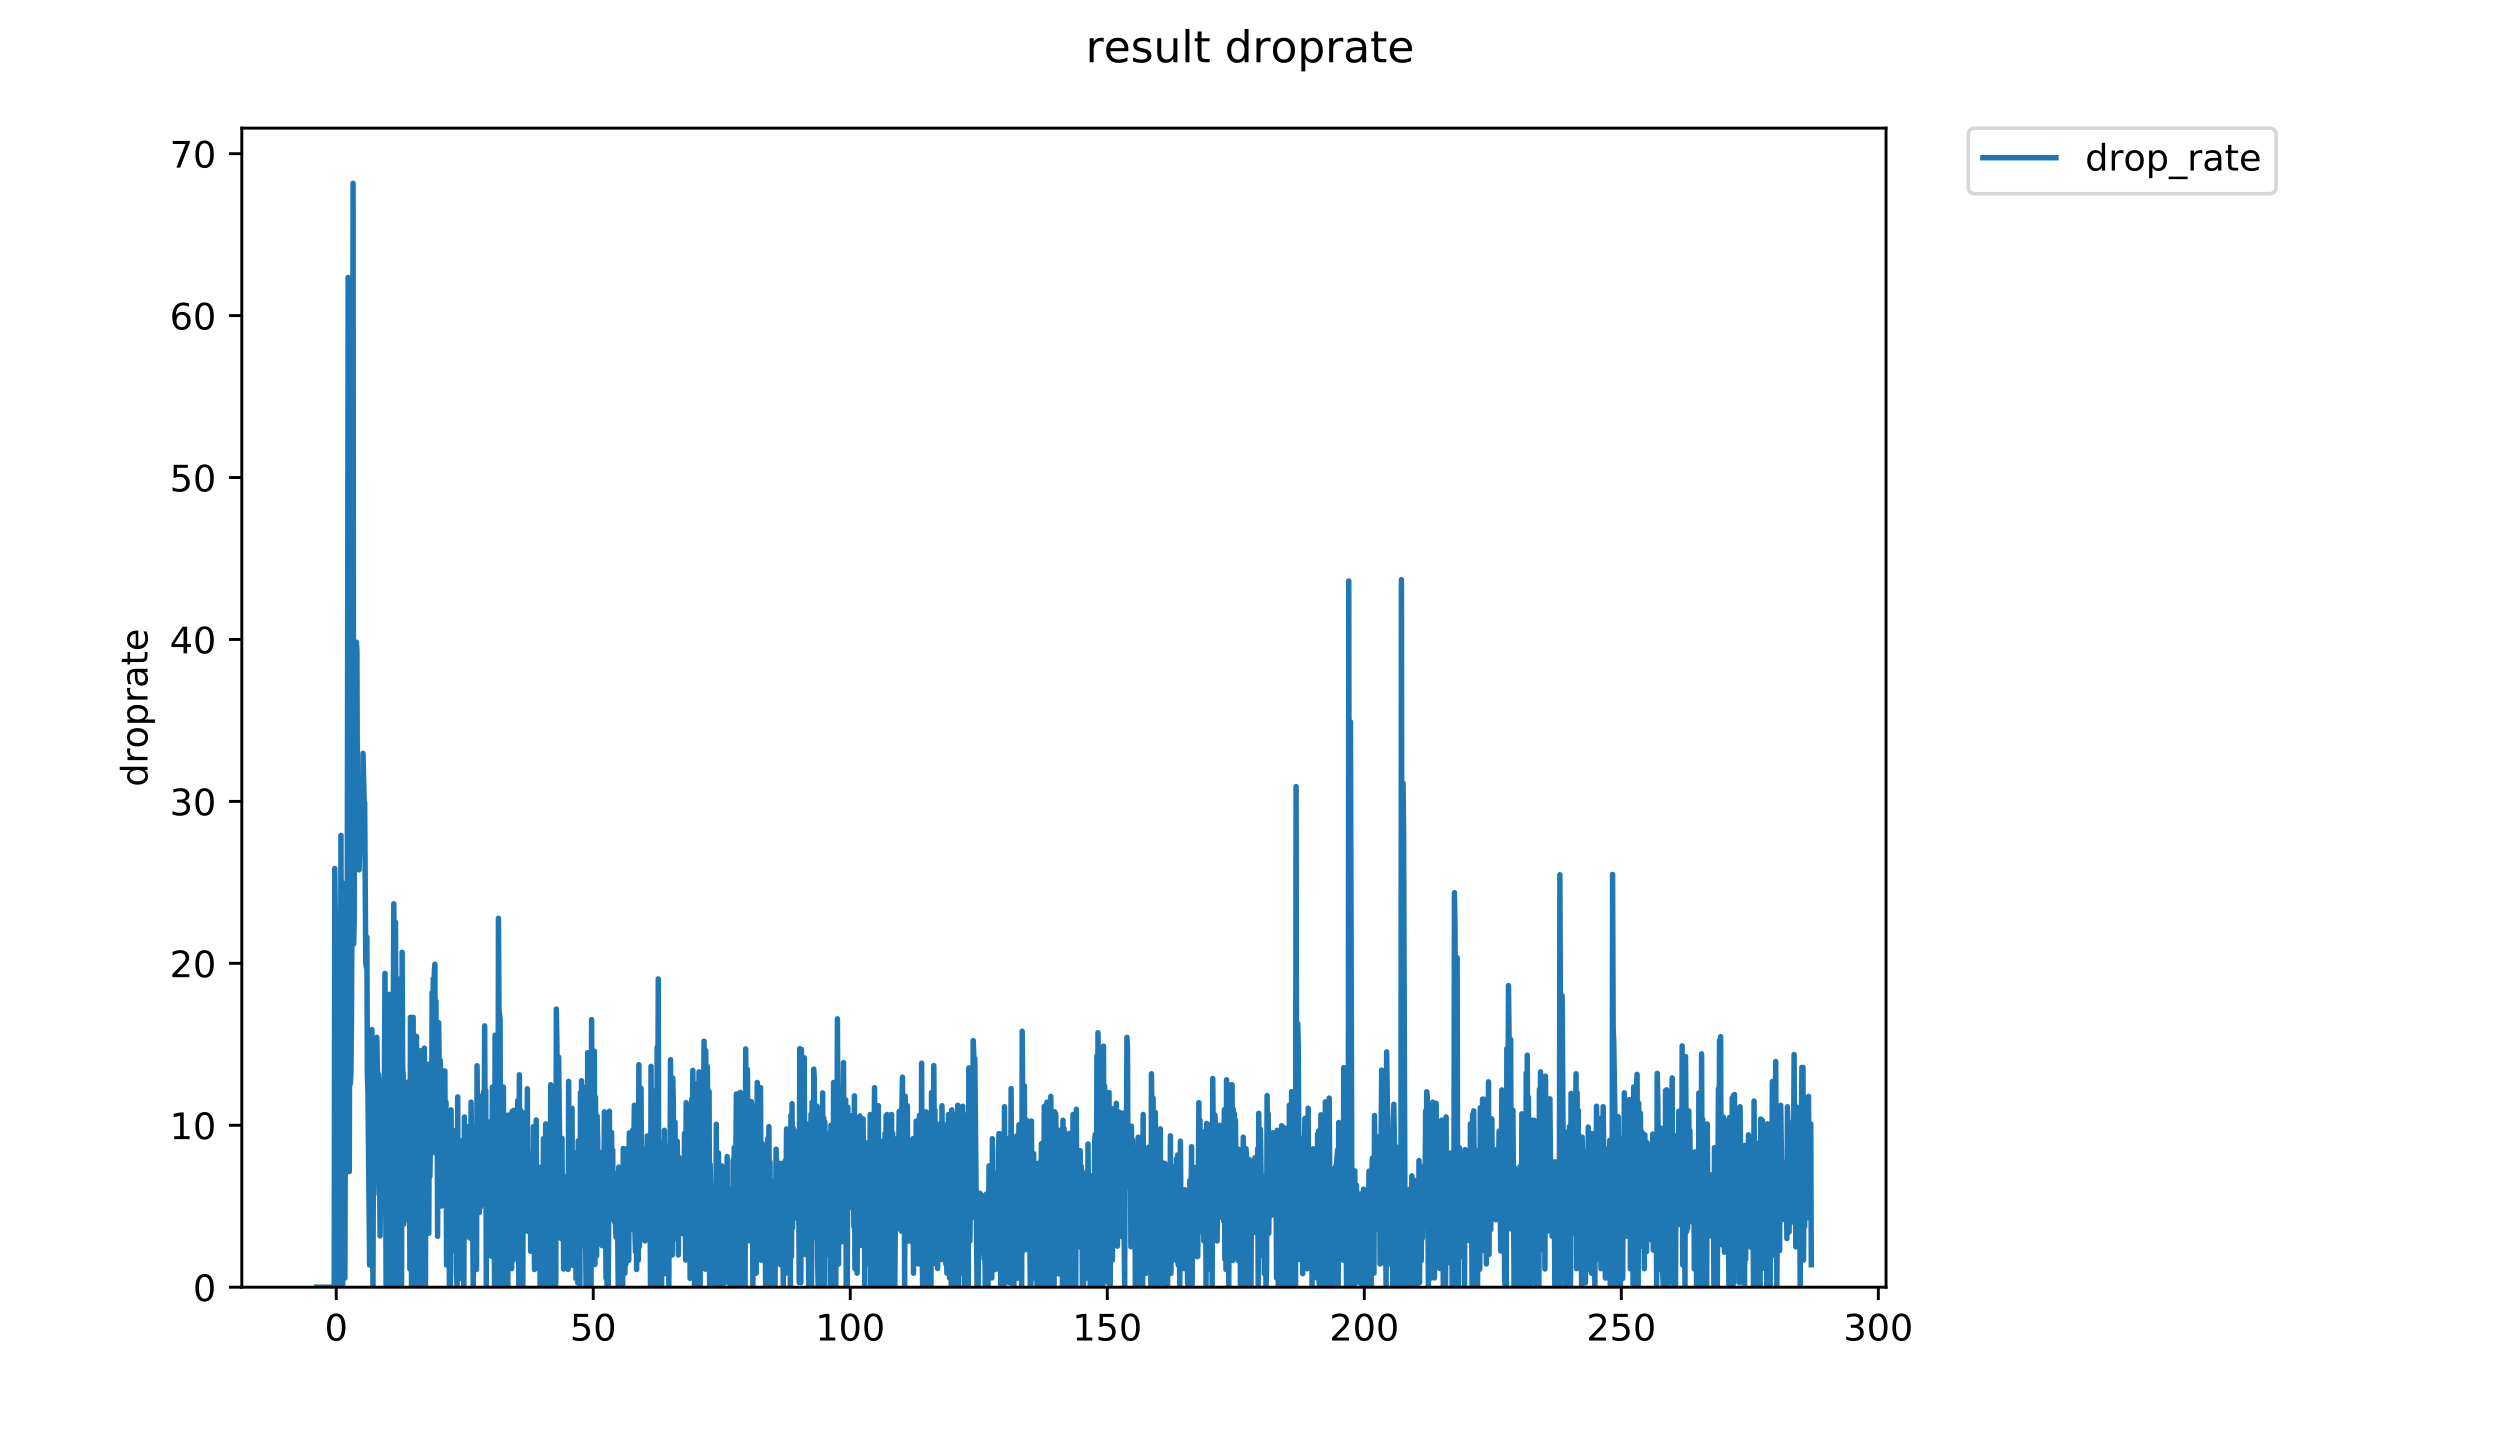 <?xml version="1.0" encoding="utf-8" standalone="no"?>
<!DOCTYPE svg PUBLIC "-//W3C//DTD SVG 1.1//EN"
  "http://www.w3.org/Graphics/SVG/1.1/DTD/svg11.dtd">
<!-- Created with matplotlib (https://matplotlib.org/) -->
<svg height="396pt" version="1.1" viewBox="0 0 684 396" width="684pt" xmlns="http://www.w3.org/2000/svg" xmlns:xlink="http://www.w3.org/1999/xlink">
 <defs>
  <style type="text/css">
*{stroke-linecap:butt;stroke-linejoin:round;}
  </style>
 </defs>
 <g id="figure_1">
  <g id="patch_1">
   <path d="M 0 396 
L 684 396 
L 684 0 
L 0 0 
z
" style="fill:#ffffff;"/>
  </g>
  <g id="axes_1">
   <g id="patch_2">
    <path d="M 66.159 352.174 
L 516.019 352.174 
L 516.019 35.062 
L 66.159 35.062 
z
" style="fill:#ffffff;"/>
   </g>
   <g id="matplotlib.axis_1">
    <g id="xtick_1">
     <g id="line2d_1">
      <defs>
       <path d="M 0 0 
L 0 3.5 
" id="mebb9fc2096" style="stroke:#000000;stroke-width:0.8;"/>
      </defs>
      <g>
       <use style="stroke:#000000;stroke-width:0.8;" x="91.994" xlink:href="#mebb9fc2096" y="352.174"/>
      </g>
     </g>
     <g id="text_1">
      <!-- 0 -->
      <defs>
       <path d="M 31.781 66.406 
Q 24.172 66.406 20.328 58.906 
Q 16.5 51.422 16.5 36.375 
Q 16.5 21.391 20.328 13.891 
Q 24.172 6.391 31.781 6.391 
Q 39.453 6.391 43.281 13.891 
Q 47.125 21.391 47.125 36.375 
Q 47.125 51.422 43.281 58.906 
Q 39.453 66.406 31.781 66.406 
z
M 31.781 74.219 
Q 44.047 74.219 50.516 64.516 
Q 56.984 54.828 56.984 36.375 
Q 56.984 17.969 50.516 8.266 
Q 44.047 -1.422 31.781 -1.422 
Q 19.531 -1.422 13.062 8.266 
Q 6.594 17.969 6.594 36.375 
Q 6.594 54.828 13.062 64.516 
Q 19.531 74.219 31.781 74.219 
z
" id="DejaVuSans-48"/>
      </defs>
      <g transform="translate(88.812 366.773)scale(0.1 -0.1)">
       <use xlink:href="#DejaVuSans-48"/>
      </g>
     </g>
    </g>
    <g id="xtick_2">
     <g id="line2d_2">
      <g>
       <use style="stroke:#000000;stroke-width:0.8;" x="162.313" xlink:href="#mebb9fc2096" y="352.174"/>
      </g>
     </g>
     <g id="text_2">
      <!-- 50 -->
      <defs>
       <path d="M 10.797 72.906 
L 49.516 72.906 
L 49.516 64.594 
L 19.828 64.594 
L 19.828 46.734 
Q 21.969 47.469 24.109 47.828 
Q 26.266 48.188 28.422 48.188 
Q 40.625 48.188 47.75 41.5 
Q 54.891 34.812 54.891 23.391 
Q 54.891 11.625 47.562 5.094 
Q 40.234 -1.422 26.906 -1.422 
Q 22.312 -1.422 17.547 -0.641 
Q 12.797 0.141 7.719 1.703 
L 7.719 11.625 
Q 12.109 9.234 16.797 8.062 
Q 21.484 6.891 26.703 6.891 
Q 35.156 6.891 40.078 11.328 
Q 45.016 15.766 45.016 23.391 
Q 45.016 31 40.078 35.438 
Q 35.156 39.891 26.703 39.891 
Q 22.75 39.891 18.812 39.016 
Q 14.891 38.141 10.797 36.281 
z
" id="DejaVuSans-53"/>
      </defs>
      <g transform="translate(155.951 366.773)scale(0.1 -0.1)">
       <use xlink:href="#DejaVuSans-53"/>
       <use x="63.623" xlink:href="#DejaVuSans-48"/>
      </g>
     </g>
    </g>
    <g id="xtick_3">
     <g id="line2d_3">
      <g>
       <use style="stroke:#000000;stroke-width:0.8;" x="232.633" xlink:href="#mebb9fc2096" y="352.174"/>
      </g>
     </g>
     <g id="text_3">
      <!-- 100 -->
      <defs>
       <path d="M 12.406 8.297 
L 28.516 8.297 
L 28.516 63.922 
L 10.984 60.406 
L 10.984 69.391 
L 28.422 72.906 
L 38.281 72.906 
L 38.281 8.297 
L 54.391 8.297 
L 54.391 0 
L 12.406 0 
z
" id="DejaVuSans-49"/>
      </defs>
      <g transform="translate(223.089 366.773)scale(0.1 -0.1)">
       <use xlink:href="#DejaVuSans-49"/>
       <use x="63.623" xlink:href="#DejaVuSans-48"/>
       <use x="127.246" xlink:href="#DejaVuSans-48"/>
      </g>
     </g>
    </g>
    <g id="xtick_4">
     <g id="line2d_4">
      <g>
       <use style="stroke:#000000;stroke-width:0.8;" x="302.952" xlink:href="#mebb9fc2096" y="352.174"/>
      </g>
     </g>
     <g id="text_4">
      <!-- 150 -->
      <g transform="translate(293.408 366.773)scale(0.1 -0.1)">
       <use xlink:href="#DejaVuSans-49"/>
       <use x="63.623" xlink:href="#DejaVuSans-53"/>
       <use x="127.246" xlink:href="#DejaVuSans-48"/>
      </g>
     </g>
    </g>
    <g id="xtick_5">
     <g id="line2d_5">
      <g>
       <use style="stroke:#000000;stroke-width:0.8;" x="373.272" xlink:href="#mebb9fc2096" y="352.174"/>
      </g>
     </g>
     <g id="text_5">
      <!-- 200 -->
      <defs>
       <path d="M 19.188 8.297 
L 53.609 8.297 
L 53.609 0 
L 7.328 0 
L 7.328 8.297 
Q 12.938 14.109 22.625 23.891 
Q 32.328 33.688 34.812 36.531 
Q 39.547 41.844 41.422 45.531 
Q 43.312 49.219 43.312 52.781 
Q 43.312 58.594 39.234 62.25 
Q 35.156 65.922 28.609 65.922 
Q 23.969 65.922 18.812 64.312 
Q 13.672 62.703 7.812 59.422 
L 7.812 69.391 
Q 13.766 71.781 18.938 73 
Q 24.125 74.219 28.422 74.219 
Q 39.75 74.219 46.484 68.547 
Q 53.219 62.891 53.219 53.422 
Q 53.219 48.922 51.531 44.891 
Q 49.859 40.875 45.406 35.406 
Q 44.188 33.984 37.641 27.219 
Q 31.109 20.453 19.188 8.297 
z
" id="DejaVuSans-50"/>
      </defs>
      <g transform="translate(363.728 366.773)scale(0.1 -0.1)">
       <use xlink:href="#DejaVuSans-50"/>
       <use x="63.623" xlink:href="#DejaVuSans-48"/>
       <use x="127.246" xlink:href="#DejaVuSans-48"/>
      </g>
     </g>
    </g>
    <g id="xtick_6">
     <g id="line2d_6">
      <g>
       <use style="stroke:#000000;stroke-width:0.8;" x="443.591" xlink:href="#mebb9fc2096" y="352.174"/>
      </g>
     </g>
     <g id="text_6">
      <!-- 250 -->
      <g transform="translate(434.048 366.773)scale(0.1 -0.1)">
       <use xlink:href="#DejaVuSans-50"/>
       <use x="63.623" xlink:href="#DejaVuSans-53"/>
       <use x="127.246" xlink:href="#DejaVuSans-48"/>
      </g>
     </g>
    </g>
    <g id="xtick_7">
     <g id="line2d_7">
      <g>
       <use style="stroke:#000000;stroke-width:0.8;" x="513.911" xlink:href="#mebb9fc2096" y="352.174"/>
      </g>
     </g>
     <g id="text_7">
      <!-- 300 -->
      <defs>
       <path d="M 40.578 39.312 
Q 47.656 37.797 51.625 33 
Q 55.609 28.219 55.609 21.188 
Q 55.609 10.406 48.188 4.484 
Q 40.766 -1.422 27.094 -1.422 
Q 22.516 -1.422 17.656 -0.516 
Q 12.797 0.391 7.625 2.203 
L 7.625 11.719 
Q 11.719 9.328 16.594 8.109 
Q 21.484 6.891 26.812 6.891 
Q 36.078 6.891 40.938 10.547 
Q 45.797 14.203 45.797 21.188 
Q 45.797 27.641 41.281 31.266 
Q 36.766 34.906 28.719 34.906 
L 20.219 34.906 
L 20.219 43.016 
L 29.109 43.016 
Q 36.375 43.016 40.234 45.922 
Q 44.094 48.828 44.094 54.297 
Q 44.094 59.906 40.109 62.906 
Q 36.141 65.922 28.719 65.922 
Q 24.656 65.922 20.016 65.031 
Q 15.375 64.156 9.812 62.312 
L 9.812 71.094 
Q 15.438 72.656 20.344 73.438 
Q 25.25 74.219 29.594 74.219 
Q 40.828 74.219 47.359 69.109 
Q 53.906 64.016 53.906 55.328 
Q 53.906 49.266 50.438 45.094 
Q 46.969 40.922 40.578 39.312 
z
" id="DejaVuSans-51"/>
      </defs>
      <g transform="translate(504.367 366.773)scale(0.1 -0.1)">
       <use xlink:href="#DejaVuSans-51"/>
       <use x="63.623" xlink:href="#DejaVuSans-48"/>
       <use x="127.246" xlink:href="#DejaVuSans-48"/>
      </g>
     </g>
    </g>
   </g>
   <g id="matplotlib.axis_2">
    <g id="ytick_1">
     <g id="line2d_8">
      <defs>
       <path d="M 0 0 
L -3.5 0 
" id="m5a515f8176" style="stroke:#000000;stroke-width:0.8;"/>
      </defs>
      <g>
       <use style="stroke:#000000;stroke-width:0.8;" x="66.159" xlink:href="#m5a515f8176" y="352.174"/>
      </g>
     </g>
     <g id="text_8">
      <!-- 0 -->
      <g transform="translate(52.796 355.973)scale(0.1 -0.1)">
       <use xlink:href="#DejaVuSans-48"/>
      </g>
     </g>
    </g>
    <g id="ytick_2">
     <g id="line2d_9">
      <g>
       <use style="stroke:#000000;stroke-width:0.8;" x="66.159" xlink:href="#m5a515f8176" y="307.871"/>
      </g>
     </g>
     <g id="text_9">
      <!-- 10 -->
      <g transform="translate(46.434 311.67)scale(0.1 -0.1)">
       <use xlink:href="#DejaVuSans-49"/>
       <use x="63.623" xlink:href="#DejaVuSans-48"/>
      </g>
     </g>
    </g>
    <g id="ytick_3">
     <g id="line2d_10">
      <g>
       <use style="stroke:#000000;stroke-width:0.8;" x="66.159" xlink:href="#m5a515f8176" y="263.568"/>
      </g>
     </g>
     <g id="text_10">
      <!-- 20 -->
      <g transform="translate(46.434 267.367)scale(0.1 -0.1)">
       <use xlink:href="#DejaVuSans-50"/>
       <use x="63.623" xlink:href="#DejaVuSans-48"/>
      </g>
     </g>
    </g>
    <g id="ytick_4">
     <g id="line2d_11">
      <g>
       <use style="stroke:#000000;stroke-width:0.8;" x="66.159" xlink:href="#m5a515f8176" y="219.264"/>
      </g>
     </g>
     <g id="text_11">
      <!-- 30 -->
      <g transform="translate(46.434 223.064)scale(0.1 -0.1)">
       <use xlink:href="#DejaVuSans-51"/>
       <use x="63.623" xlink:href="#DejaVuSans-48"/>
      </g>
     </g>
    </g>
    <g id="ytick_5">
     <g id="line2d_12">
      <g>
       <use style="stroke:#000000;stroke-width:0.8;" x="66.159" xlink:href="#m5a515f8176" y="174.961"/>
      </g>
     </g>
     <g id="text_12">
      <!-- 40 -->
      <defs>
       <path d="M 37.797 64.312 
L 12.891 25.391 
L 37.797 25.391 
z
M 35.203 72.906 
L 47.609 72.906 
L 47.609 25.391 
L 58.016 25.391 
L 58.016 17.188 
L 47.609 17.188 
L 47.609 0 
L 37.797 0 
L 37.797 17.188 
L 4.891 17.188 
L 4.891 26.703 
z
" id="DejaVuSans-52"/>
      </defs>
      <g transform="translate(46.434 178.76)scale(0.1 -0.1)">
       <use xlink:href="#DejaVuSans-52"/>
       <use x="63.623" xlink:href="#DejaVuSans-48"/>
      </g>
     </g>
    </g>
    <g id="ytick_6">
     <g id="line2d_13">
      <g>
       <use style="stroke:#000000;stroke-width:0.8;" x="66.159" xlink:href="#m5a515f8176" y="130.658"/>
      </g>
     </g>
     <g id="text_13">
      <!-- 50 -->
      <g transform="translate(46.434 134.457)scale(0.1 -0.1)">
       <use xlink:href="#DejaVuSans-53"/>
       <use x="63.623" xlink:href="#DejaVuSans-48"/>
      </g>
     </g>
    </g>
    <g id="ytick_7">
     <g id="line2d_14">
      <g>
       <use style="stroke:#000000;stroke-width:0.8;" x="66.159" xlink:href="#m5a515f8176" y="86.354"/>
      </g>
     </g>
     <g id="text_14">
      <!-- 60 -->
      <defs>
       <path d="M 33.016 40.375 
Q 26.375 40.375 22.484 35.828 
Q 18.609 31.297 18.609 23.391 
Q 18.609 15.531 22.484 10.953 
Q 26.375 6.391 33.016 6.391 
Q 39.656 6.391 43.531 10.953 
Q 47.406 15.531 47.406 23.391 
Q 47.406 31.297 43.531 35.828 
Q 39.656 40.375 33.016 40.375 
z
M 52.594 71.297 
L 52.594 62.312 
Q 48.875 64.062 45.094 64.984 
Q 41.312 65.922 37.594 65.922 
Q 27.828 65.922 22.672 59.328 
Q 17.531 52.734 16.797 39.406 
Q 19.672 43.656 24.016 45.922 
Q 28.375 48.188 33.594 48.188 
Q 44.578 48.188 50.953 41.516 
Q 57.328 34.859 57.328 23.391 
Q 57.328 12.156 50.688 5.359 
Q 44.047 -1.422 33.016 -1.422 
Q 20.359 -1.422 13.672 8.266 
Q 6.984 17.969 6.984 36.375 
Q 6.984 53.656 15.188 63.938 
Q 23.391 74.219 37.203 74.219 
Q 40.922 74.219 44.703 73.484 
Q 48.484 72.75 52.594 71.297 
z
" id="DejaVuSans-54"/>
      </defs>
      <g transform="translate(46.434 90.154)scale(0.1 -0.1)">
       <use xlink:href="#DejaVuSans-54"/>
       <use x="63.623" xlink:href="#DejaVuSans-48"/>
      </g>
     </g>
    </g>
    <g id="ytick_8">
     <g id="line2d_15">
      <g>
       <use style="stroke:#000000;stroke-width:0.8;" x="66.159" xlink:href="#m5a515f8176" y="42.051"/>
      </g>
     </g>
     <g id="text_15">
      <!-- 70 -->
      <defs>
       <path d="M 8.203 72.906 
L 55.078 72.906 
L 55.078 68.703 
L 28.609 0 
L 18.312 0 
L 43.219 64.594 
L 8.203 64.594 
z
" id="DejaVuSans-55"/>
      </defs>
      <g transform="translate(46.434 45.85)scale(0.1 -0.1)">
       <use xlink:href="#DejaVuSans-55"/>
       <use x="63.623" xlink:href="#DejaVuSans-48"/>
      </g>
     </g>
    </g>
    <g id="text_16">
     <!-- droprate -->
     <defs>
      <path d="M 45.406 46.391 
L 45.406 75.984 
L 54.391 75.984 
L 54.391 0 
L 45.406 0 
L 45.406 8.203 
Q 42.578 3.328 38.25 0.953 
Q 33.938 -1.422 27.875 -1.422 
Q 17.969 -1.422 11.734 6.484 
Q 5.516 14.406 5.516 27.297 
Q 5.516 40.188 11.734 48.094 
Q 17.969 56 27.875 56 
Q 33.938 56 38.25 53.625 
Q 42.578 51.266 45.406 46.391 
z
M 14.797 27.297 
Q 14.797 17.391 18.875 11.75 
Q 22.953 6.109 30.078 6.109 
Q 37.203 6.109 41.297 11.75 
Q 45.406 17.391 45.406 27.297 
Q 45.406 37.203 41.297 42.844 
Q 37.203 48.484 30.078 48.484 
Q 22.953 48.484 18.875 42.844 
Q 14.797 37.203 14.797 27.297 
z
" id="DejaVuSans-100"/>
      <path d="M 41.109 46.297 
Q 39.594 47.172 37.812 47.578 
Q 36.031 48 33.891 48 
Q 26.266 48 22.188 43.047 
Q 18.109 38.094 18.109 28.812 
L 18.109 0 
L 9.078 0 
L 9.078 54.688 
L 18.109 54.688 
L 18.109 46.188 
Q 20.953 51.172 25.484 53.578 
Q 30.031 56 36.531 56 
Q 37.453 56 38.578 55.875 
Q 39.703 55.766 41.062 55.516 
z
" id="DejaVuSans-114"/>
      <path d="M 30.609 48.391 
Q 23.391 48.391 19.188 42.75 
Q 14.984 37.109 14.984 27.297 
Q 14.984 17.484 19.156 11.844 
Q 23.344 6.203 30.609 6.203 
Q 37.797 6.203 41.984 11.859 
Q 46.188 17.531 46.188 27.297 
Q 46.188 37.016 41.984 42.703 
Q 37.797 48.391 30.609 48.391 
z
M 30.609 56 
Q 42.328 56 49.016 48.375 
Q 55.719 40.766 55.719 27.297 
Q 55.719 13.875 49.016 6.219 
Q 42.328 -1.422 30.609 -1.422 
Q 18.844 -1.422 12.172 6.219 
Q 5.516 13.875 5.516 27.297 
Q 5.516 40.766 12.172 48.375 
Q 18.844 56 30.609 56 
z
" id="DejaVuSans-111"/>
      <path d="M 18.109 8.203 
L 18.109 -20.797 
L 9.078 -20.797 
L 9.078 54.688 
L 18.109 54.688 
L 18.109 46.391 
Q 20.953 51.266 25.266 53.625 
Q 29.594 56 35.594 56 
Q 45.562 56 51.781 48.094 
Q 58.016 40.188 58.016 27.297 
Q 58.016 14.406 51.781 6.484 
Q 45.562 -1.422 35.594 -1.422 
Q 29.594 -1.422 25.266 0.953 
Q 20.953 3.328 18.109 8.203 
z
M 48.688 27.297 
Q 48.688 37.203 44.609 42.844 
Q 40.531 48.484 33.406 48.484 
Q 26.266 48.484 22.188 42.844 
Q 18.109 37.203 18.109 27.297 
Q 18.109 17.391 22.188 11.75 
Q 26.266 6.109 33.406 6.109 
Q 40.531 6.109 44.609 11.75 
Q 48.688 17.391 48.688 27.297 
z
" id="DejaVuSans-112"/>
      <path d="M 34.281 27.484 
Q 23.391 27.484 19.188 25 
Q 14.984 22.516 14.984 16.5 
Q 14.984 11.719 18.141 8.906 
Q 21.297 6.109 26.703 6.109 
Q 34.188 6.109 38.703 11.406 
Q 43.219 16.703 43.219 25.484 
L 43.219 27.484 
z
M 52.203 31.203 
L 52.203 0 
L 43.219 0 
L 43.219 8.297 
Q 40.141 3.328 35.547 0.953 
Q 30.953 -1.422 24.312 -1.422 
Q 15.922 -1.422 10.953 3.297 
Q 6 8.016 6 15.922 
Q 6 25.141 12.172 29.828 
Q 18.359 34.516 30.609 34.516 
L 43.219 34.516 
L 43.219 35.406 
Q 43.219 41.609 39.141 45 
Q 35.062 48.391 27.688 48.391 
Q 23 48.391 18.547 47.266 
Q 14.109 46.141 10.016 43.891 
L 10.016 52.203 
Q 14.938 54.109 19.578 55.047 
Q 24.219 56 28.609 56 
Q 40.484 56 46.344 49.844 
Q 52.203 43.703 52.203 31.203 
z
" id="DejaVuSans-97"/>
      <path d="M 18.312 70.219 
L 18.312 54.688 
L 36.812 54.688 
L 36.812 47.703 
L 18.312 47.703 
L 18.312 18.016 
Q 18.312 11.328 20.141 9.422 
Q 21.969 7.516 27.594 7.516 
L 36.812 7.516 
L 36.812 0 
L 27.594 0 
Q 17.188 0 13.234 3.875 
Q 9.281 7.766 9.281 18.016 
L 9.281 47.703 
L 2.688 47.703 
L 2.688 54.688 
L 9.281 54.688 
L 9.281 70.219 
z
" id="DejaVuSans-116"/>
      <path d="M 56.203 29.594 
L 56.203 25.203 
L 14.891 25.203 
Q 15.484 15.922 20.484 11.062 
Q 25.484 6.203 34.422 6.203 
Q 39.594 6.203 44.453 7.469 
Q 49.312 8.734 54.109 11.281 
L 54.109 2.781 
Q 49.266 0.734 44.188 -0.344 
Q 39.109 -1.422 33.891 -1.422 
Q 20.797 -1.422 13.156 6.188 
Q 5.516 13.812 5.516 26.812 
Q 5.516 40.234 12.766 48.109 
Q 20.016 56 32.328 56 
Q 43.359 56 49.781 48.891 
Q 56.203 41.797 56.203 29.594 
z
M 47.219 32.234 
Q 47.125 39.594 43.094 43.984 
Q 39.062 48.391 32.422 48.391 
Q 24.906 48.391 20.391 44.141 
Q 15.875 39.891 15.188 32.172 
z
" id="DejaVuSans-101"/>
     </defs>
     <g transform="translate(40.354 215.236)rotate(-90)scale(0.1 -0.1)">
      <use xlink:href="#DejaVuSans-100"/>
      <use x="63.477" xlink:href="#DejaVuSans-114"/>
      <use x="104.559" xlink:href="#DejaVuSans-111"/>
      <use x="165.74" xlink:href="#DejaVuSans-112"/>
      <use x="229.217" xlink:href="#DejaVuSans-114"/>
      <use x="270.33" xlink:href="#DejaVuSans-97"/>
      <use x="331.609" xlink:href="#DejaVuSans-116"/>
      <use x="370.818" xlink:href="#DejaVuSans-101"/>
     </g>
    </g>
   </g>
   <g id="line2d_16">
    <path clip-path="url(#p3b2b72da6b)" d="M 86.607 352.174 
L 91.439 352.174 
L 91.595 237.621 
L 91.751 252.644 
L 91.906 347.319 
L 92.061 352.174 
L 92.827 352.174 
L 92.983 281.967 
L 93.134 299.611 
L 93.288 228.566 
L 93.441 301.577 
L 93.596 241.416 
L 93.752 352.174 
L 93.908 317.166 
L 94.059 349.671 
L 94.213 305.796 
L 94.361 349.657 
L 94.51 296.319 
L 94.808 280.023 
L 94.955 292.167 
L 95.252 75.915 
L 95.406 155.408 
L 95.56 320.529 
L 95.71 265.061 
L 95.859 296.479 
L 96.007 293.612 
L 96.155 279.816 
L 96.304 249.054 
L 96.604 50.163 
L 96.755 258.311 
L 96.904 252.175 
L 97.054 186.193 
L 97.204 176.963 
L 97.353 181.777 
L 97.504 175.712 
L 97.653 177.99 
L 97.802 223.062 
L 97.954 217.771 
L 98.258 238.003 
L 98.412 228.566 
L 98.563 233.372 
L 98.711 213.008 
L 98.859 227.77 
L 99.008 227.77 
L 99.16 231.12 
L 99.315 206.119 
L 99.619 218.894 
L 99.771 219.759 
L 100.073 263.321 
L 100.22 264.583 
L 100.368 256.418 
L 100.519 294.442 
L 100.668 299.162 
L 101.131 346.105 
L 101.439 291.705 
L 101.592 296.486 
L 101.741 281.692 
L 102.04 352.174 
L 102.19 310.402 
L 102.338 326.713 
L 102.636 297.588 
L 102.784 301.251 
L 102.94 316.878 
L 103.088 283.821 
L 103.383 299.827 
L 103.533 293.947 
L 103.683 295.536 
L 103.982 338.17 
L 104.134 323.39 
L 104.285 296.173 
L 104.433 300.127 
L 104.732 331.979 
L 104.88 304.934 
L 105.029 320.619 
L 105.329 266.344 
L 105.636 352.174 
L 105.936 301.251 
L 106.084 288.337 
L 106.235 286.726 
L 106.385 272.078 
L 106.536 272.078 
L 106.685 294.113 
L 106.837 286.031 
L 107.138 352.174 
L 107.291 352.174 
L 107.44 287.802 
L 107.591 282.287 
L 107.744 247.278 
L 108.055 297.703 
L 108.205 252.336 
L 108.662 352.174 
L 108.813 352.174 
L 108.963 267.847 
L 109.112 277.491 
L 109.262 272.655 
L 109.415 280.598 
L 109.872 352.174 
L 110.022 260.555 
L 110.176 292.206 
L 110.33 294.334 
L 110.482 334.897 
L 110.631 305.205 
L 110.781 314.416 
L 110.93 306.475 
L 111.082 333.611 
L 111.231 315.361 
L 111.38 328.124 
L 111.534 330.145 
L 111.686 296.015 
L 111.841 316.878 
L 111.991 300.862 
L 112.143 347.21 
L 112.296 278.335 
L 112.594 352.174 
L 112.742 320.255 
L 112.89 313.982 
L 113.038 278.335 
L 113.189 324.641 
L 113.34 317.033 
L 113.488 352.174 
L 113.641 311.45 
L 113.799 315.155 
L 113.95 283.535 
L 114.254 322.556 
L 114.407 352.174 
L 114.559 300.053 
L 115.015 352.174 
L 115.166 287.462 
L 115.317 335.95 
L 115.473 315.66 
L 115.628 352.174 
L 115.782 293.591 
L 115.934 352.174 
L 116.087 286.768 
L 116.397 352.174 
L 116.55 301.718 
L 116.704 326.331 
L 116.86 296.644 
L 117.011 291.195 
L 117.315 337.406 
L 117.465 296.952 
L 117.621 321.912 
L 117.924 301.436 
L 118.078 310.448 
L 118.23 271.51 
L 118.383 295.564 
L 118.535 267.787 
L 118.684 279.816 
L 118.832 265.853 
L 118.982 263.82 
L 119.131 315.466 
L 119.28 273.918 
L 119.43 313.046 
L 119.579 290.15 
L 119.728 338.25 
L 120.026 279.816 
L 120.324 307.871 
L 120.473 290.15 
L 120.622 298.858 
L 120.775 329.961 
L 120.929 316.683 
L 121.086 316.057 
L 121.242 319.58 
L 121.399 317.166 
L 121.555 312.337 
L 121.711 293.023 
L 121.867 325.544 
L 122.023 301.473 
L 122.179 346.122 
L 122.335 311.018 
L 122.488 310.216 
L 122.644 306.302 
L 122.8 314.81 
L 122.957 352.174 
L 123.258 352.174 
L 123.406 303.658 
L 123.711 341.19 
L 123.867 315.86 
L 124.023 331.596 
L 124.172 309.381 
L 124.32 317.702 
L 124.471 342.218 
L 124.619 310.041 
L 124.917 348.42 
L 125.074 352.174 
L 125.23 300.124 
L 125.386 344.911 
L 125.534 315.57 
L 125.691 323.043 
L 125.847 349.747 
L 126.002 329.112 
L 126.157 331.54 
L 126.311 322.802 
L 126.46 330.717 
L 126.61 312.013 
L 126.76 348.398 
L 126.912 352.174 
L 127.062 305.605 
L 127.212 333.348 
L 127.362 324.563 
L 127.513 324.563 
L 127.663 327.002 
L 127.813 338.408 
L 128.27 308.237 
L 128.425 314.547 
L 128.581 313.333 
L 128.736 338.822 
L 128.884 301.542 
L 129.18 326.713 
L 129.328 335.672 
L 129.476 352.174 
L 129.919 308.639 
L 130.068 340.716 
L 130.216 347.096 
L 130.372 347.306 
L 130.521 291.588 
L 130.817 324.166 
L 130.965 313.872 
L 131.113 331.746 
L 131.26 325.362 
L 131.408 330.407 
L 131.556 299.978 
L 131.704 318.979 
L 131.853 315.466 
L 132.01 301.473 
L 132.159 329.519 
L 132.307 298.705 
L 132.455 311.318 
L 132.603 280.676 
L 132.75 313.872 
L 132.902 298.359 
L 133.049 352.174 
L 133.197 315.148 
L 133.35 318.854 
L 133.5 312.013 
L 133.649 335.672 
L 133.8 310.757 
L 133.95 306.992 
L 134.099 338.21 
L 134.249 323.308 
L 134.405 343.678 
L 134.559 330.084 
L 134.707 297.432 
L 134.856 333.187 
L 135.008 333.559 
L 135.156 330.594 
L 135.304 352.174 
L 135.452 283.23 
L 135.603 322.138 
L 135.758 303.355 
L 136.069 352.174 
L 136.218 352.174 
L 136.372 251.261 
L 136.521 276.442 
L 136.82 278.757 
L 136.968 335.672 
L 137.12 333.559 
L 137.427 352.174 
L 137.579 352.174 
L 137.73 297.417 
L 137.885 341.16 
L 138.035 310.757 
L 138.186 318.573 
L 138.493 320.354 
L 138.64 339.48 
L 138.788 324.004 
L 138.94 352.174 
L 139.088 305.07 
L 139.531 347.067 
L 139.679 334.3 
L 139.829 307.997 
L 139.977 347.096 
L 140.127 304.073 
L 140.275 312.822 
L 140.428 344.749 
L 140.576 303.797 
L 140.732 325.471 
L 140.888 320.702 
L 141.349 333.348 
L 141.645 301.104 
L 141.794 311.552 
L 141.948 352.174 
L 142.105 294.072 
L 142.26 348.543 
L 142.416 303.755 
L 142.727 342.49 
L 142.883 316.878 
L 143.038 352.174 
L 143.188 304.482 
L 143.345 329.3 
L 143.503 305.35 
L 143.658 308.478 
L 143.973 329.362 
L 144.131 328.291 
L 144.279 297.899 
L 144.428 336.897 
L 144.583 327.765 
L 144.732 327.002 
L 145.031 315.674 
L 145.185 342.356 
L 145.335 319.543 
L 145.486 338.369 
L 145.637 319.635 
L 145.787 337.114 
L 145.937 308.247 
L 146.093 321.995 
L 146.25 347.332 
L 146.406 311.242 
L 146.557 344.665 
L 146.714 306.426 
L 146.87 338.931 
L 147.027 319.491 
L 147.185 346.219 
L 147.341 343.724 
L 147.49 321.881 
L 147.79 352.174 
L 148.089 319.263 
L 148.238 321.795 
L 148.538 352.174 
L 148.686 311.552 
L 148.84 336.131 
L 148.99 320.887 
L 149.144 352.174 
L 149.301 307.509 
L 149.614 332.859 
L 149.77 313.545 
L 149.918 333.241 
L 150.07 325.967 
L 150.222 312.463 
L 150.521 352.174 
L 150.671 296.795 
L 150.976 352.174 
L 151.281 308.358 
L 151.594 352.174 
L 151.906 352.174 
L 152.061 350.848 
L 152.215 276.085 
L 152.369 285.719 
L 152.678 333.766 
L 152.834 289.23 
L 153.452 338.822 
L 153.756 311.45 
L 153.906 338.408 
L 154.056 324.485 
L 154.208 347.21 
L 154.357 321.795 
L 154.509 343.487 
L 154.662 338.599 
L 154.811 323.144 
L 154.966 338.749 
L 155.12 323.948 
L 155.278 325.832 
L 155.432 347.319 
L 155.583 295.856 
L 155.736 343.536 
L 155.891 309.458 
L 156.041 329.519 
L 156.197 329.3 
L 156.353 327.965 
L 156.511 303.214 
L 156.669 346.203 
L 156.822 317.716 
L 156.971 335.766 
L 157.122 320.798 
L 157.275 339.833 
L 157.429 315.459 
L 157.587 349.792 
L 157.746 346.203 
L 157.897 318.761 
L 158.05 350.937 
L 158.201 312.126 
L 158.657 352.174 
L 158.809 298.961 
L 158.962 338.675 
L 159.112 295.697 
L 159.261 330.594 
L 159.417 330.266 
L 159.57 304.045 
L 159.72 340.911 
L 159.875 311.898 
L 160.025 311.898 
L 160.338 352.174 
L 160.49 297.263 
L 160.642 352.174 
L 160.795 288.002 
L 161.096 328.192 
L 161.249 313.811 
L 161.402 316.485 
L 161.708 352.174 
L 161.859 278.956 
L 162.01 307.12 
L 162.16 295.536 
L 162.315 294.812 
L 162.465 322.053 
L 162.614 287.618 
L 162.766 345.969 
L 162.919 300.198 
L 163.225 343.584 
L 163.379 305.41 
L 163.53 312.351 
L 163.682 338.523 
L 163.834 321.149 
L 163.986 338.561 
L 164.134 315.255 
L 164.286 335.996 
L 164.437 320.798 
L 164.587 338.369 
L 164.736 340.814 
L 164.889 329.836 
L 165.047 334.31 
L 165.197 329.583 
L 165.346 304.21 
L 165.501 336.352 
L 165.65 329.39 
L 165.803 349.699 
L 165.952 342.077 
L 166.107 352.174 
L 166.417 352.174 
L 166.725 304.045 
L 166.878 322.474 
L 167.027 316.833 
L 167.182 332.7 
L 167.334 309.862 
L 167.483 328.26 
L 167.634 314.629 
L 167.787 333.663 
L 167.937 328.396 
L 168.086 329.324 
L 168.237 334.603 
L 168.387 334.554 
L 168.538 338.485 
L 168.688 324.563 
L 168.84 321.062 
L 169.145 352.174 
L 169.301 319.312 
L 169.609 343.536 
L 169.758 339.552 
L 169.914 340.003 
L 170.063 320.709 
L 170.367 352.174 
L 170.521 314.235 
L 170.674 323.79 
L 170.823 323.144 
L 170.972 348.377 
L 171.121 316.732 
L 171.271 345.899 
L 171.421 314.308 
L 171.722 342.048 
L 171.87 319.074 
L 172.024 344.811 
L 172.177 309.981 
L 172.331 335.088 
L 172.487 336.438 
L 172.638 330.959 
L 172.793 320.616 
L 172.947 332.593 
L 173.101 309.221 
L 173.257 324.333 
L 173.563 302.395 
L 173.716 337.365 
L 173.871 342.464 
L 174.02 321.795 
L 174.177 347.332 
L 174.33 315.255 
L 174.479 318.095 
L 174.632 344.77 
L 174.787 291.318 
L 174.939 341.067 
L 175.091 314.735 
L 175.241 334.603 
L 175.39 297.744 
L 175.544 334.945 
L 175.692 314.091 
L 175.846 338.675 
L 175.995 320.619 
L 176.147 338.446 
L 176.303 315.959 
L 176.451 339.516 
L 176.608 320.702 
L 176.758 335.905 
L 177.067 310.792 
L 177.217 319.543 
L 177.369 337.24 
L 177.518 319.263 
L 177.668 324.563 
L 177.819 320.887 
L 177.974 352.174 
L 178.123 291.761 
L 178.274 322.053 
L 178.427 317.812 
L 178.583 343.678 
L 178.739 301.195 
L 178.891 317.524 
L 179.192 326.785 
L 179.341 352.174 
L 179.496 298.176 
L 179.648 352.174 
L 179.797 286.54 
L 179.948 314.629 
L 180.097 267.847 
L 180.248 342.134 
L 180.397 338.25 
L 180.549 352.174 
L 181.013 352.174 
L 181.171 312.553 
L 181.319 338.29 
L 181.468 321.795 
L 181.621 342.274 
L 181.77 309.259 
L 181.927 342.49 
L 182.083 324.409 
L 182.237 348.523 
L 182.547 313.545 
L 182.697 315.881 
L 182.846 314.091 
L 182.998 352.174 
L 183.148 314.416 
L 183.301 324.949 
L 183.455 289.93 
L 183.605 316.833 
L 183.758 316.386 
L 183.908 343.389 
L 184.06 294.928 
L 184.216 301.334 
L 184.369 327.629 
L 184.524 333.816 
L 184.678 307.017 
L 184.834 338.859 
L 184.986 317.426 
L 185.138 336.041 
L 185.289 312.239 
L 185.592 343.364 
L 185.747 316.683 
L 185.899 333.611 
L 186.208 327.629 
L 186.363 330.206 
L 186.514 334.752 
L 186.667 325.25 
L 186.974 337.609 
L 187.128 328.921 
L 187.28 310.098 
L 187.433 318.761 
L 187.584 344.749 
L 187.734 301.686 
L 187.889 311.898 
L 188.042 305.539 
L 188.197 331.136 
L 188.349 314.945 
L 188.499 315.778 
L 188.65 305.868 
L 188.806 349.74 
L 188.958 308.861 
L 189.11 334.849 
L 189.261 300.717 
L 189.413 307.623 
L 189.562 292.851 
L 189.719 320.788 
L 189.87 304.751 
L 190.024 352.174 
L 190.176 306.258 
L 190.479 350.93 
L 190.635 320.529 
L 190.788 328.792 
L 190.94 296.33 
L 191.098 350.974 
L 191.251 293.267 
L 191.553 352.174 
L 191.705 307.623 
L 191.858 347.21 
L 192.165 321.062 
L 192.319 325.175 
L 192.63 284.863 
L 192.934 347.252 
L 193.086 287.462 
L 193.241 318.001 
L 193.394 325.025 
L 193.547 291.872 
L 193.698 327.215 
L 194.005 298.662 
L 194.156 352.174 
L 194.308 318.573 
L 194.613 339.624 
L 194.762 338.21 
L 194.911 352.174 
L 195.379 352.174 
L 195.532 329.961 
L 195.682 324.485 
L 195.83 352.174 
L 195.977 307.616 
L 196.125 347.067 
L 196.273 316.425 
L 196.421 352.174 
L 196.572 315.466 
L 196.721 348.377 
L 196.87 324.247 
L 197.018 343.237 
L 197.166 321.532 
L 197.313 349.628 
L 197.461 318.979 
L 197.609 348.344 
L 197.757 324.086 
L 197.905 352.174 
L 198.057 324.872 
L 198.205 341.99 
L 198.353 320.255 
L 198.502 342.019 
L 198.649 322.893 
L 198.797 343.237 
L 198.945 316.425 
L 199.094 349.643 
L 199.242 350.897 
L 199.39 326.639 
L 199.835 352.174 
L 200.131 325.362 
L 200.427 352.174 
L 200.579 317.329 
L 200.727 352.174 
L 200.876 313.982 
L 201.024 352.174 
L 201.473 299.312 
L 201.621 340.716 
L 201.768 311.318 
L 201.916 316.425 
L 202.363 352.174 
L 202.511 298.858 
L 202.808 324.166 
L 202.956 321.532 
L 203.103 307.488 
L 203.251 325.362 
L 203.399 324.97 
L 203.547 352.174 
L 203.704 308.597 
L 203.861 352.174 
L 204.017 286.987 
L 204.334 339.074 
L 204.492 292.627 
L 204.799 334.453 
L 204.947 339.48 
L 205.098 303.227 
L 205.396 329.324 
L 205.544 301.397 
L 205.693 326.785 
L 205.841 320.438 
L 205.99 352.174 
L 206.142 308.495 
L 206.29 328.055 
L 206.439 321.881 
L 206.588 302.808 
L 206.736 302.524 
L 206.884 348.355 
L 207.181 296.159 
L 207.33 335.672 
L 207.478 311.552 
L 207.628 333.133 
L 207.776 301.397 
L 207.932 324.257 
L 208.087 297.554 
L 208.24 344.79 
L 208.395 343.607 
L 208.547 312.793 
L 208.703 316.78 
L 208.858 316.878 
L 209.012 316.683 
L 209.168 336.481 
L 209.325 336.566 
L 209.474 352.174 
L 209.777 352.174 
L 210.074 311.436 
L 210.223 336.941 
L 210.374 308.247 
L 210.522 332.8 
L 210.67 317.899 
L 210.822 340.974 
L 210.976 333.714 
L 211.135 352.174 
L 211.284 323.308 
L 211.435 343.414 
L 211.585 329.583 
L 211.736 338.408 
L 211.887 328.463 
L 212.041 352.174 
L 212.34 314.416 
L 212.639 329.519 
L 212.788 334.503 
L 212.938 334.554 
L 213.241 318.288 
L 213.39 345.845 
L 213.541 324.719 
L 213.697 346.089 
L 213.852 318.281 
L 214.001 340.782 
L 214.149 327.916 
L 214.297 352.174 
L 214.446 320.438 
L 214.598 325.967 
L 214.752 348.513 
L 214.905 317.426 
L 215.053 328.124 
L 215.201 308.889 
L 215.349 318.979 
L 215.497 320.438 
L 215.943 333.187 
L 216.092 331.921 
L 216.241 352.174 
L 216.39 305.205 
L 216.548 343.792 
L 216.697 301.972 
L 216.849 335.95 
L 217.001 308.618 
L 217.15 325.743 
L 217.3 309.259 
L 217.45 310.874 
L 217.606 323.043 
L 217.763 319.13 
L 217.912 326.93 
L 218.063 328.396 
L 218.214 333.454 
L 218.362 316.63 
L 218.512 323.061 
L 218.661 350.912 
L 218.811 286.912 
L 218.962 296.952 
L 219.112 350.923 
L 219.263 287.096 
L 219.569 324.409 
L 220.038 289.401 
L 220.189 325.967 
L 220.338 311.784 
L 220.487 343.314 
L 220.64 307.499 
L 220.949 331.708 
L 221.105 319.58 
L 221.261 352.174 
L 221.418 307.509 
L 221.574 342.49 
L 221.886 304.836 
L 222.039 352.174 
L 222.192 301.577 
L 222.344 306.129 
L 222.492 335.812 
L 222.641 292.511 
L 222.79 295.05 
L 222.943 338.637 
L 223.097 310.332 
L 223.248 313.595 
L 223.397 338.25 
L 223.546 302.666 
L 223.696 344.622 
L 223.852 352.174 
L 224.316 352.174 
L 224.47 314.235 
L 224.623 334.849 
L 224.776 337.365 
L 224.928 352.174 
L 225.077 299.01 
L 225.226 352.174 
L 225.382 305.923 
L 225.532 352.174 
L 225.683 306.992 
L 225.985 343.364 
L 226.135 315.778 
L 226.284 322.977 
L 226.432 335.672 
L 226.582 318.095 
L 226.73 339.443 
L 226.878 310.162 
L 227.027 316.528 
L 227.175 352.174 
L 227.324 307.871 
L 227.473 338.25 
L 227.626 322.556 
L 227.775 345.845 
L 227.925 348.398 
L 228.073 296.159 
L 228.222 338.21 
L 228.371 302.808 
L 228.668 352.174 
L 228.816 301.397 
L 228.968 329.711 
L 229.116 278.757 
L 229.419 345.863 
L 229.573 306.64 
L 229.725 331.136 
L 229.877 301.294 
L 230.182 339.764 
L 230.335 305.148 
L 230.64 305.473 
L 230.788 290.713 
L 230.936 324.086 
L 231.083 307.359 
L 231.23 334.248 
L 231.378 300.956 
L 231.526 352.174 
L 231.673 308.765 
L 231.823 352.174 
L 231.972 302.948 
L 232.122 328.192 
L 232.27 311.436 
L 232.425 330.266 
L 232.573 305.205 
L 232.868 330.407 
L 233.169 311.898 
L 233.465 320.255 
L 233.613 335.576 
L 233.761 299.827 
L 233.908 347.067 
L 234.056 307.488 
L 234.204 340.683 
L 234.355 318.479 
L 234.502 348.333 
L 234.655 323.711 
L 234.803 329.259 
L 234.957 316.485 
L 235.106 335.812 
L 235.255 305.339 
L 235.404 340.749 
L 235.553 321.708 
L 235.848 326.639 
L 235.998 325.592 
L 236.15 306.129 
L 236.297 322.893 
L 236.445 315.148 
L 236.593 352.174 
L 236.741 312.595 
L 237.036 345.79 
L 237.184 329.193 
L 237.332 336.897 
L 237.485 326.259 
L 237.634 328.192 
L 237.785 318.479 
L 237.933 343.263 
L 238.081 304.934 
L 238.229 352.174 
L 238.676 352.174 
L 238.825 316.63 
L 238.973 324.166 
L 239.121 315.255 
L 239.269 297.588 
L 239.57 352.174 
L 239.718 302.666 
L 239.867 336.941 
L 240.016 315.361 
L 240.164 328.124 
L 240.313 302.524 
L 240.467 350.944 
L 240.618 312.351 
L 240.773 332.7 
L 240.928 324.18 
L 241.083 352.174 
L 241.239 312.229 
L 241.395 346.105 
L 241.542 314.825 
L 241.69 347.082 
L 241.838 320.255 
L 241.986 352.174 
L 242.134 310.162 
L 242.285 348.409 
L 242.433 305.205 
L 242.58 350.894 
L 242.728 304.934 
L 242.876 330.469 
L 243.027 308.247 
L 243.18 334.897 
L 243.329 311.898 
L 243.486 352.174 
L 243.931 304.934 
L 244.079 352.174 
L 244.226 310.041 
L 244.374 352.174 
L 244.523 324.406 
L 244.671 321.532 
L 244.822 352.174 
L 245.117 313.872 
L 245.413 335.528 
L 245.56 311.436 
L 245.708 327.846 
L 246.013 304.073 
L 246.169 332.647 
L 246.324 336.395 
L 246.472 320.438 
L 246.62 336.853 
L 246.767 302.381 
L 246.915 294.72 
L 247.063 335.576 
L 247.211 302.381 
L 247.359 307.616 
L 247.507 352.174 
L 247.659 299.906 
L 247.807 338.17 
L 247.955 324.166 
L 248.103 331.746 
L 248.251 302.524 
L 248.404 339.588 
L 248.551 319.074 
L 248.704 314.945 
L 248.859 314.339 
L 249.015 337.649 
L 249.171 313.65 
L 249.326 319.221 
L 249.48 316.683 
L 249.634 339.969 
L 249.782 311.552 
L 249.93 348.355 
L 250.08 311.784 
L 250.228 339.443 
L 250.375 318.979 
L 250.523 326.639 
L 250.673 306.735 
L 250.821 335.576 
L 250.968 338.13 
L 251.116 329.193 
L 251.264 345.809 
L 251.412 311.318 
L 251.56 305.205 
L 251.71 328.192 
L 251.86 320.798 
L 252.008 330.532 
L 252.156 290.89 
L 252.304 343.263 
L 252.452 352.174 
L 252.6 315.148 
L 252.747 352.174 
L 253.196 352.174 
L 253.345 304.21 
L 253.495 349.643 
L 253.644 310.522 
L 253.793 339.552 
L 253.942 314.2 
L 254.092 339.552 
L 254.241 325.592 
L 254.554 350.967 
L 254.71 352.174 
L 254.866 298.913 
L 255.178 340.069 
L 255.488 291.536 
L 255.637 315.57 
L 255.794 303.755 
L 256.09 345.827 
L 256.238 344.514 
L 256.386 317.801 
L 256.534 347.067 
L 256.682 307.616 
L 256.98 334.3 
L 257.129 324.166 
L 257.276 322.809 
L 257.577 344.622 
L 257.725 302.524 
L 257.872 325.285 
L 258.02 324.086 
L 258.167 310.041 
L 258.315 317.702 
L 258.463 310.041 
L 258.611 315.148 
L 258.759 345.809 
L 258.91 315.881 
L 259.058 348.344 
L 259.205 307.488 
L 259.353 327.846 
L 259.5 304.934 
L 259.652 310.874 
L 259.799 349.621 
L 259.953 310.216 
L 260.101 314.2 
L 260.249 352.174 
L 260.397 303.658 
L 260.544 333.023 
L 260.692 325.362 
L 260.84 352.174 
L 260.987 304.934 
L 261.283 329.126 
L 261.431 331.863 
L 261.582 352.174 
L 262.037 302.395 
L 262.188 352.174 
L 262.336 306.475 
L 262.49 323.869 
L 262.642 322.39 
L 262.792 338.13 
L 262.944 329.711 
L 263.092 309.137 
L 263.243 348.409 
L 263.395 302.673 
L 263.547 336.041 
L 263.7 323.711 
L 263.853 352.174 
L 264.001 305.07 
L 264.154 343.512 
L 264.302 310.283 
L 264.458 343.654 
L 264.606 323.061 
L 264.759 323.551 
L 264.914 352.174 
L 265.069 292.206 
L 265.37 339.516 
L 265.668 306.343 
L 265.816 310.041 
L 265.968 305.148 
L 266.117 326.93 
L 266.265 284.701 
L 266.413 288.152 
L 266.561 333.023 
L 266.708 289.613 
L 267.317 352.174 
L 267.62 352.174 
L 267.776 326.615 
L 267.932 333.967 
L 268.085 326.473 
L 268.237 338.485 
L 268.385 326.785 
L 268.828 340.716 
L 268.977 339.443 
L 269.272 344.492 
L 269.419 335.576 
L 269.567 352.174 
L 269.715 352.174 
L 269.863 326.713 
L 270.011 326.639 
L 270.161 352.174 
L 270.309 352.174 
L 270.604 318.979 
L 270.752 329.193 
L 270.903 322.138 
L 271.051 335.383 
L 271.204 318.761 
L 271.353 349.65 
L 271.502 311.552 
L 271.652 332.036 
L 271.801 320.709 
L 272.268 347.345 
L 272.422 347.306 
L 272.571 333.133 
L 272.724 343.512 
L 272.878 330.206 
L 273.026 345.827 
L 273.179 315.049 
L 273.327 310.162 
L 273.475 327.916 
L 273.626 310.991 
L 273.779 352.174 
L 273.935 312.009 
L 274.084 349.671 
L 274.232 310.162 
L 274.38 339.443 
L 274.529 314.091 
L 274.684 352.174 
L 274.832 302.808 
L 274.981 325.439 
L 275.129 325.516 
L 275.427 314.091 
L 275.575 311.552 
L 275.723 340.716 
L 275.872 321.708 
L 276.019 350.897 
L 276.173 313.704 
L 276.329 318.373 
L 276.485 329.175 
L 276.641 297.851 
L 276.792 344.665 
L 276.944 316.286 
L 277.1 352.174 
L 277.256 318.373 
L 277.409 352.174 
L 277.559 323.144 
L 277.714 342.437 
L 277.87 318.281 
L 278.026 344.911 
L 278.178 310.757 
L 278.334 349.733 
L 278.481 317.899 
L 278.633 318.384 
L 278.781 307.744 
L 278.929 320.347 
L 279.076 316.322 
L 279.224 341.96 
L 279.376 332.206 
L 279.524 352.174 
L 279.672 282.155 
L 279.82 302.381 
L 279.967 302.381 
L 280.116 303.797 
L 280.267 297.108 
L 280.415 341.99 
L 280.563 312.709 
L 280.712 331.921 
L 280.86 306.475 
L 281.01 330.717 
L 281.163 317.426 
L 281.31 315.255 
L 281.458 315.255 
L 281.902 352.174 
L 282.049 352.174 
L 282.199 306.735 
L 282.348 331.979 
L 282.498 320.529 
L 282.653 349.747 
L 282.808 315.66 
L 282.965 340.069 
L 283.12 321.912 
L 283.276 346.122 
L 283.432 318.281 
L 283.735 352.174 
L 283.891 319.221 
L 284.189 331.921 
L 284.338 320.529 
L 284.486 342.048 
L 284.635 317.801 
L 284.783 335.672 
L 284.932 312.934 
L 285.089 352.174 
L 285.245 330.445 
L 285.401 329.175 
L 285.557 352.174 
L 285.705 302.666 
L 285.855 330.899 
L 286.002 329.259 
L 286.15 324.086 
L 286.298 352.174 
L 286.45 301.542 
L 286.598 352.174 
L 286.751 306.386 
L 287.058 316.78 
L 287.205 314.091 
L 287.354 352.174 
L 287.501 299.978 
L 287.798 335.576 
L 287.945 312.595 
L 288.095 350.912 
L 288.243 305.07 
L 288.395 352.174 
L 288.549 304.179 
L 288.699 345.917 
L 288.85 304.751 
L 289.002 319.727 
L 289.151 311.898 
L 289.302 332.15 
L 289.46 320.873 
L 289.613 348.523 
L 289.766 328.595 
L 289.915 340.847 
L 290.07 309.221 
L 290.221 344.707 
L 290.375 320.177 
L 290.528 327.629 
L 290.682 352.174 
L 290.835 306.513 
L 290.987 332.374 
L 291.135 308.765 
L 291.434 352.174 
L 291.588 310.448 
L 291.738 345.881 
L 291.892 310.563 
L 292.048 344.891 
L 292.204 315.86 
L 292.358 346.038 
L 292.509 310.098 
L 292.814 352.174 
L 292.967 320.177 
L 293.119 330.959 
L 293.271 311.45 
L 293.425 333.507 
L 293.573 304.934 
L 293.873 352.174 
L 294.023 313.046 
L 294.176 318.854 
L 294.326 352.174 
L 294.477 303.503 
L 294.628 330.899 
L 294.777 316.732 
L 294.931 332.593 
L 295.081 320.619 
L 295.237 323.043 
L 295.39 341.129 
L 295.542 314.84 
L 295.695 341.067 
L 295.849 319.13 
L 296 329.711 
L 296.153 352.174 
L 296.458 352.174 
L 296.611 327.354 
L 296.765 330.145 
L 296.916 339.729 
L 297.067 320.887 
L 297.218 340.942 
L 297.372 342.356 
L 297.523 349.685 
L 297.678 313.011 
L 297.831 331.253 
L 297.981 335.812 
L 298.13 323.144 
L 298.278 352.174 
L 298.427 348.355 
L 298.576 321.708 
L 298.734 346.187 
L 298.89 323.202 
L 299.191 333.402 
L 299.342 352.174 
L 299.497 312.009 
L 299.655 310.379 
L 299.96 352.174 
L 300.109 288.884 
L 300.258 352.174 
L 300.407 282.555 
L 300.862 318.667 
L 301.014 328.463 
L 301.164 352.174 
L 301.315 304.617 
L 301.464 342.048 
L 301.612 316.63 
L 301.761 352.174 
L 301.913 286.217 
L 302.062 330.717 
L 302.213 297.108 
L 302.512 329.39 
L 302.662 307.997 
L 302.813 317.132 
L 302.965 338.485 
L 303.116 311.222 
L 303.272 350.957 
L 303.428 298.913 
L 303.741 352.174 
L 304.043 308.618 
L 304.198 318.188 
L 304.351 344.77 
L 304.505 303.355 
L 304.659 309.221 
L 304.808 304.21 
L 304.959 330.838 
L 305.108 314.2 
L 305.267 333.119 
L 305.42 301.857 
L 305.722 340.942 
L 305.876 306.892 
L 306.025 304.21 
L 306.178 335.996 
L 306.478 320.887 
L 306.628 304.482 
L 306.778 338.29 
L 306.927 329.455 
L 307.236 308.237 
L 307.706 352.174 
L 307.859 304.312 
L 308.017 318.556 
L 308.173 318.465 
L 308.327 283.828 
L 308.477 286.726 
L 308.635 324.56 
L 309.256 308.478 
L 309.409 341.098 
L 309.558 308.123 
L 309.709 328.396 
L 309.859 311.898 
L 310.015 326.685 
L 310.165 314.523 
L 310.32 330.206 
L 310.475 318.192 
L 310.632 352.174 
L 310.944 352.174 
L 311.1 319.491 
L 311.256 327.832 
L 311.412 311.13 
L 311.57 327.164 
L 311.721 314.735 
L 312.021 352.174 
L 312.171 323.308 
L 312.319 319.169 
L 312.468 352.174 
L 312.616 352.174 
L 312.763 304.934 
L 312.911 339.443 
L 313.059 317.702 
L 313.211 347.168 
L 313.362 319.635 
L 313.51 348.388 
L 313.668 326.892 
L 313.816 334.453 
L 313.968 328.595 
L 314.124 331.54 
L 314.282 313.858 
L 314.438 342.517 
L 314.587 339.588 
L 314.738 324.641 
L 314.887 352.174 
L 315.036 293.78 
L 315.185 305.473 
L 315.335 349.65 
L 315.484 300.424 
L 315.634 330.717 
L 315.783 313.046 
L 315.933 352.174 
L 316.085 304.347 
L 316.236 319.727 
L 316.391 322.802 
L 316.541 330.899 
L 316.696 310.563 
L 316.849 352.174 
L 317.003 310.448 
L 317.313 326.402 
L 317.465 308.861 
L 317.62 350.957 
L 317.774 317.906 
L 317.924 348.388 
L 318.076 323.631 
L 318.234 346.203 
L 318.383 319.45 
L 318.532 352.174 
L 318.682 318.288 
L 318.836 348.482 
L 318.993 324.333 
L 319.296 337.028 
L 319.447 352.174 
L 319.603 320.529 
L 319.761 343.792 
L 319.913 325.025 
L 320.07 342.517 
L 320.22 310.757 
L 320.369 348.398 
L 320.523 318.947 
L 320.678 344.831 
L 320.829 323.711 
L 320.982 338.523 
L 321.284 338.485 
L 321.434 325.818 
L 321.738 344.77 
L 321.895 317.07 
L 322.044 325.893 
L 322.196 315.983 
L 322.351 346.089 
L 322.499 335.719 
L 322.647 339.443 
L 322.799 352.174 
L 322.955 312.229 
L 323.111 332.807 
L 323.265 326.04 
L 323.415 327.073 
L 323.566 342.19 
L 323.715 331.863 
L 323.864 333.241 
L 324.013 347.111 
L 324.162 325.516 
L 324.311 336.984 
L 324.469 329.485 
L 324.619 342.134 
L 324.768 326.785 
L 324.924 350.863 
L 325.08 352.174 
L 325.393 352.174 
L 325.548 322.963 
L 325.697 332.036 
L 325.853 332.754 
L 326.01 313.754 
L 326.167 352.174 
L 326.323 322.24 
L 326.479 341.22 
L 326.634 325.471 
L 326.783 340.782 
L 326.933 319.45 
L 327.083 343.389 
L 327.238 325.25 
L 327.394 320.702 
L 327.552 343.838 
L 327.708 343.701 
L 328.012 301.686 
L 328.164 334.752 
L 328.312 306.475 
L 328.619 336.176 
L 328.772 321.408 
L 328.922 337.071 
L 329.072 324.563 
L 329.221 324.406 
L 329.37 339.516 
L 329.52 324.406 
L 329.671 330.899 
L 329.82 309.381 
L 329.973 352.174 
L 330.124 307.373 
L 330.428 334.897 
L 330.73 318.854 
L 330.878 323.061 
L 331.032 347.224 
L 331.184 311.336 
L 331.335 332.206 
L 331.49 307.499 
L 331.646 352.174 
L 331.798 295.089 
L 331.954 309.692 
L 332.111 307.871 
L 332.26 337.071 
L 332.409 305.07 
L 332.557 309.013 
L 332.706 331.863 
L 332.857 314.523 
L 333.005 339.516 
L 333.307 318.095 
L 333.455 333.133 
L 333.604 328.055 
L 333.753 307.871 
L 333.902 329.324 
L 334.05 308.889 
L 334.204 328.857 
L 334.353 324.406 
L 334.51 312.229 
L 334.82 334.165 
L 334.971 303.64 
L 335.119 344.558 
L 335.27 308.371 
L 335.427 347.332 
L 335.583 295.437 
L 335.732 305.473 
L 335.888 324.333 
L 336.042 309.34 
L 336.194 352.174 
L 336.347 302.535 
L 336.495 315.361 
L 336.644 340.749 
L 336.793 296.795 
L 336.945 302.395 
L 337.099 296.795 
L 337.253 344.851 
L 337.409 303.489 
L 337.556 333.187 
L 337.708 304.617 
L 337.862 315.357 
L 338.01 306.475 
L 338.308 331.805 
L 338.46 320.975 
L 338.61 325.818 
L 338.765 344.891 
L 338.921 314.443 
L 339.076 333.967 
L 339.232 317.07 
L 339.388 352.174 
L 339.855 352.174 
L 340.163 311.13 
L 340.312 323.226 
L 340.46 317.801 
L 340.61 334.503 
L 340.758 334.402 
L 340.908 314.308 
L 341.058 316.933 
L 341.207 324.247 
L 341.356 352.174 
L 341.506 323.308 
L 341.662 330.326 
L 341.819 317.261 
L 341.969 342.19 
L 342.123 327.765 
L 342.271 352.174 
L 342.419 324.086 
L 342.569 335.812 
L 342.72 333.454 
L 342.872 333.454 
L 343.172 337.156 
L 343.326 316.78 
L 343.63 328.192 
L 343.782 326.113 
L 343.934 329.774 
L 344.088 314.339 
L 344.238 352.174 
L 344.389 304.617 
L 344.696 343.56 
L 344.849 308.982 
L 345.155 330.084 
L 345.305 335.812 
L 345.461 321.912 
L 345.613 338.25 
L 345.768 324.18 
L 345.922 348.523 
L 346.222 324.563 
L 346.373 352.174 
L 346.528 347.279 
L 346.678 299.759 
L 346.832 314.024 
L 346.982 304.751 
L 347.136 337.447 
L 347.291 322.72 
L 347.44 330.838 
L 347.592 323.551 
L 347.746 332.593 
L 347.899 315.152 
L 348.049 319.263 
L 348.205 309.923 
L 348.362 329.3 
L 348.519 310.038 
L 348.67 321.149 
L 348.822 318.761 
L 348.973 318.479 
L 349.124 323.471 
L 349.274 349.664 
L 349.424 309.259 
L 349.576 314.84 
L 349.729 352.174 
L 350.031 312.934 
L 350.332 333.133 
L 350.483 328.463 
L 350.633 307.997 
L 350.782 352.174 
L 350.931 311.668 
L 351.083 349.692 
L 351.239 308.478 
L 351.395 352.174 
L 351.551 308.716 
L 351.708 343.747 
L 351.864 320.788 
L 352.014 348.409 
L 352.163 311.898 
L 352.311 333.078 
L 352.459 320.438 
L 352.612 352.174 
L 352.767 302.395 
L 352.918 323.471 
L 353.071 314.024 
L 353.224 350.947 
L 353.376 298.662 
L 353.528 323.551 
L 353.676 314.2 
L 353.979 352.174 
L 354.45 352.174 
L 354.608 215.215 
L 354.759 312.126 
L 354.908 317.033 
L 355.057 280.023 
L 355.207 286.352 
L 355.509 344.558 
L 355.659 334.554 
L 355.809 315.57 
L 355.958 315.57 
L 356.108 333.241 
L 356.261 311.563 
L 356.414 348.482 
L 356.568 312.793 
L 356.718 344.665 
L 356.867 314.2 
L 357.018 305.999 
L 357.167 340.782 
L 357.317 328.192 
L 357.471 332.647 
L 357.621 347.14 
L 357.921 303.227 
L 358.071 340.847 
L 358.223 314.84 
L 358.377 316.485 
L 358.525 320.529 
L 358.675 343.339 
L 358.824 319.357 
L 358.976 352.174 
L 359.124 317.801 
L 359.273 314.308 
L 359.422 315.466 
L 359.576 339.868 
L 359.731 325.175 
L 359.879 340.814 
L 360.035 338.859 
L 360.192 315.959 
L 360.341 349.657 
L 360.49 310.283 
L 360.641 328.463 
L 360.791 309.381 
L 360.942 352.174 
L 361.092 315.361 
L 361.244 334.702 
L 361.395 305.017 
L 361.548 329.899 
L 361.701 307.623 
L 361.852 335.996 
L 362.001 307.997 
L 362.152 352.174 
L 362.304 321.149 
L 362.459 347.292 
L 362.616 301.473 
L 362.771 344.911 
L 362.922 312.126 
L 363.223 352.174 
L 363.374 313.595 
L 363.525 333.454 
L 363.675 300.424 
L 363.826 326.04 
L 363.98 321.322 
L 364.133 328.857 
L 364.284 327.144 
L 364.435 319.818 
L 364.589 352.174 
L 364.894 320.177 
L 365.049 346.055 
L 365.205 334.017 
L 365.361 331.596 
L 365.513 318.854 
L 365.665 318.667 
L 365.967 314.629 
L 366.118 352.174 
L 366.269 307.12 
L 366.422 330.023 
L 366.571 312.934 
L 366.727 329.112 
L 366.881 326.473 
L 367.189 308.861 
L 367.346 319.58 
L 367.498 344.77 
L 367.648 292.102 
L 367.798 324.563 
L 367.95 307.373 
L 368.105 309.34 
L 368.41 352.174 
L 368.871 352.174 
L 369.023 158.963 
L 369.177 280.598 
L 369.33 263.321 
L 369.482 197.484 
L 369.938 352.174 
L 370.087 323.061 
L 370.385 352.174 
L 370.534 352.174 
L 370.682 320.347 
L 370.833 344.644 
L 371.133 324.247 
L 371.282 338.21 
L 371.429 329.193 
L 371.577 341.99 
L 371.725 336.853 
L 371.873 350.897 
L 372.021 331.746 
L 372.169 330.532 
L 372.317 326.639 
L 372.472 332.593 
L 372.62 352.174 
L 372.768 327.916 
L 372.917 342.048 
L 373.065 325.362 
L 373.214 342.019 
L 373.362 334.402 
L 373.511 335.719 
L 373.662 352.174 
L 373.812 325.743 
L 373.962 330.778 
L 374.112 350.919 
L 374.261 326.858 
L 374.41 335.719 
L 374.559 320.438 
L 374.707 347.096 
L 374.856 330.594 
L 375.005 334.453 
L 375.153 352.174 
L 375.306 322.307 
L 375.461 316.878 
L 375.618 328.031 
L 375.767 325.967 
L 375.915 348.333 
L 376.064 305.205 
L 376.361 335.672 
L 376.512 312.709 
L 376.667 326.544 
L 376.822 325.397 
L 376.978 311.018 
L 377.133 336.395 
L 377.435 312.822 
L 377.584 345.827 
L 378.034 292.773 
L 378.337 333.611 
L 378.639 299.162 
L 378.936 345.827 
L 379.084 336.941 
L 379.233 352.174 
L 379.383 287.802 
L 379.686 309.743 
L 379.835 345.863 
L 379.985 313.046 
L 380.133 342.048 
L 380.282 336.941 
L 380.431 338.21 
L 380.579 320.529 
L 380.734 330.023 
L 380.882 309.137 
L 381.038 352.174 
L 381.195 307.509 
L 381.349 302.135 
L 381.497 311.784 
L 381.645 336.853 
L 381.94 313.872 
L 382.088 340.683 
L 382.236 313.872 
L 382.537 352.174 
L 382.685 322.724 
L 382.836 352.174 
L 383.279 352.174 
L 383.427 158.591 
L 383.575 282.355 
L 383.724 299.827 
L 383.871 214.285 
L 384.019 227.053 
L 384.468 352.174 
L 384.913 352.174 
L 385.062 325.592 
L 385.22 343.792 
L 385.378 346.203 
L 385.535 329.424 
L 385.683 348.366 
L 385.831 325.285 
L 385.982 349.678 
L 386.131 352.174 
L 386.28 321.708 
L 386.428 349.643 
L 386.577 333.187 
L 386.729 334.752 
L 386.877 322.893 
L 387.03 349.692 
L 387.179 348.398 
L 387.329 335.766 
L 387.478 349.643 
L 387.63 352.174 
L 387.781 347.168 
L 387.931 329.647 
L 388.084 350.933 
L 388.236 317.524 
L 388.385 350.912 
L 388.539 318.947 
L 388.693 324.026 
L 388.849 344.911 
L 389.005 325.616 
L 389.16 338.786 
L 389.31 329.519 
L 389.458 328.055 
L 389.607 334.351 
L 389.755 331.863 
L 389.904 325.592 
L 390.052 303.936 
L 390.201 324.086 
L 390.349 298.705 
L 390.499 299.978 
L 390.802 352.174 
L 390.95 325.516 
L 391.105 334.993 
L 391.259 326.615 
L 391.412 349.699 
L 391.563 347.196 
L 391.714 310.874 
L 391.868 337.406 
L 392.015 301.542 
L 392.164 321.62 
L 392.317 306.513 
L 392.467 349.65 
L 392.615 306.475 
L 392.769 346.021 
L 392.927 301.884 
L 393.077 333.402 
L 393.227 312.013 
L 393.379 338.446 
L 393.53 313.487 
L 393.678 334.402 
L 393.827 307.871 
L 393.975 347.082 
L 394.123 324.166 
L 394.272 331.805 
L 394.42 306.475 
L 394.569 334.402 
L 394.723 314.13 
L 394.879 352.174 
L 395.036 317.356 
L 395.191 344.891 
L 395.347 312.229 
L 395.503 352.174 
L 395.653 305.605 
L 395.807 343.584 
L 395.957 317.132 
L 396.107 330.778 
L 396.26 324.949 
L 396.411 332.206 
L 396.565 331.311 
L 396.714 328.124 
L 396.863 315.466 
L 397.012 345.845 
L 397.16 330.532 
L 397.316 352.174 
L 397.623 352.174 
L 397.781 334.017 
L 397.93 244.24 
L 398.079 253.441 
L 398.38 317.231 
L 398.677 262.044 
L 398.829 345.952 
L 398.987 352.174 
L 399.137 314.523 
L 399.291 314.024 
L 399.44 323.144 
L 399.588 316.528 
L 399.9 341.398 
L 400.059 343.838 
L 400.216 325.832 
L 400.374 331.873 
L 400.53 317.07 
L 400.683 352.174 
L 400.832 314.523 
L 400.981 330.655 
L 401.426 321.62 
L 401.574 339.37 
L 401.722 325.439 
L 401.87 324.086 
L 402.02 317.033 
L 402.168 339.443 
L 402.316 307.488 
L 402.464 333.023 
L 402.615 325.893 
L 402.763 352.174 
L 402.911 304.934 
L 403.058 333.023 
L 403.207 303.936 
L 403.361 321.322 
L 403.51 314.416 
L 403.662 344.707 
L 403.813 322.138 
L 403.961 321.708 
L 404.258 352.174 
L 404.406 316.63 
L 404.555 326.785 
L 404.703 322.893 
L 404.856 347.238 
L 405.006 303.088 
L 405.163 338.859 
L 405.313 318.479 
L 405.468 331.426 
L 405.618 300.717 
L 405.768 342.105 
L 405.918 300.717 
L 406.07 306.735 
L 406.223 337.365 
L 406.371 324.247 
L 406.519 324.086 
L 406.667 345.809 
L 406.815 316.425 
L 406.963 324.086 
L 407.111 319.074 
L 407.259 295.997 
L 407.407 343.237 
L 407.555 306.475 
L 407.707 331.077 
L 407.864 336.438 
L 408.171 306.129 
L 408.319 326.858 
L 408.473 325.1 
L 408.628 330.145 
L 408.784 317.166 
L 408.934 332.206 
L 409.083 331.863 
L 409.237 333.714 
L 409.393 314.547 
L 409.541 325.668 
L 409.691 319.357 
L 409.843 319.908 
L 409.994 320.887 
L 410.144 309.502 
L 410.297 315.152 
L 410.599 342.274 
L 410.898 298.207 
L 411.051 333.663 
L 411.2 314.416 
L 411.351 327.215 
L 411.504 316.286 
L 411.655 349.621 
L 411.811 352.174 
L 412.124 352.174 
L 412.273 286.912 
L 412.426 306.129 
L 412.575 306.864 
L 412.723 269.661 
L 413.021 297.588 
L 413.17 313.538 
L 413.32 284.401 
L 413.475 336.264 
L 413.63 322.963 
L 413.783 323.869 
L 413.939 303.755 
L 414.244 352.174 
L 414.401 319.491 
L 414.558 331.873 
L 414.715 334.116 
L 414.864 352.174 
L 415.013 324.326 
L 415.162 322.977 
L 415.315 326.186 
L 415.464 339.624 
L 415.614 323.061 
L 415.763 349.65 
L 415.918 319.13 
L 416.073 330.266 
L 416.223 352.174 
L 416.374 304.751 
L 416.525 343.414 
L 416.674 311.668 
L 416.822 319.263 
L 416.971 352.174 
L 417.119 307.744 
L 417.419 352.174 
L 417.567 293.612 
L 417.716 317.899 
L 417.865 288.702 
L 418.016 349.664 
L 418.168 300.198 
L 418.323 335.228 
L 418.479 328.096 
L 418.633 352.174 
L 418.781 312.709 
L 418.937 335.088 
L 419.085 310.64 
L 419.233 338.13 
L 419.381 306.475 
L 419.532 348.409 
L 419.68 306.475 
L 419.829 350.905 
L 419.981 310.991 
L 420.285 352.174 
L 420.434 315.57 
L 420.585 310.991 
L 420.734 316.732 
L 420.883 316.732 
L 421.032 352.174 
L 421.181 298.054 
L 421.331 342.077 
L 421.48 293.274 
L 421.783 339.516 
L 422.084 298.026 
L 422.234 331.921 
L 422.386 302.535 
L 422.537 314.735 
L 422.688 347.182 
L 422.839 294.442 
L 423.139 334.503 
L 423.287 336.897 
L 423.438 317.033 
L 423.586 328.055 
L 423.74 318.947 
L 423.893 334.945 
L 424.047 300.63 
L 424.36 334.067 
L 424.508 320.619 
L 424.657 338.25 
L 424.954 317.899 
L 425.251 326.785 
L 425.4 352.174 
L 425.548 317.899 
L 425.697 335.624 
L 425.846 323.144 
L 425.995 352.174 
L 426.621 352.174 
L 426.78 239.337 
L 427.094 319.669 
L 427.399 272.428 
L 427.696 316.528 
L 427.849 317.426 
L 428.155 352.174 
L 428.307 323.308 
L 428.464 325.471 
L 428.619 312.229 
L 428.77 309.743 
L 428.922 352.174 
L 429.072 316.732 
L 429.226 352.174 
L 429.38 308.237 
L 429.535 347.279 
L 429.687 352.174 
L 429.836 299.162 
L 429.992 337.569 
L 430.147 323.123 
L 430.303 336.395 
L 430.458 316.878 
L 430.757 337.028 
L 431.054 316.63 
L 431.203 293.78 
L 431.352 347.111 
L 431.505 298.961 
L 431.653 333.187 
L 431.806 303.776 
L 431.957 339.729 
L 432.111 312.793 
L 432.261 332.036 
L 432.411 320.798 
L 432.563 319.908 
L 432.715 352.174 
L 432.867 311.107 
L 433.019 317.62 
L 433.171 337.24 
L 433.324 320.088 
L 433.478 322.72 
L 433.628 323.39 
L 433.784 350.96 
L 433.934 318.384 
L 434.084 344.622 
L 434.236 314.945 
L 434.389 347.224 
L 434.54 308.371 
L 434.693 329.961 
L 434.844 332.263 
L 434.994 314.416 
L 435.144 323.39 
L 435.293 314.2 
L 435.442 348.366 
L 435.593 310.162 
L 435.747 332.484 
L 435.902 327.765 
L 436.051 330.778 
L 436.199 324.326 
L 436.352 352.174 
L 436.505 315.152 
L 436.653 330.655 
L 436.802 302.666 
L 437.111 316.584 
L 437.263 308.74 
L 437.417 330.084 
L 437.571 314.235 
L 437.722 344.707 
L 437.874 309.981 
L 438.023 347.111 
L 438.174 305.868 
L 438.323 334.453 
L 438.475 342.274 
L 438.625 302.808 
L 438.774 314.416 
L 438.923 343.288 
L 439.072 314.2 
L 439.224 349.678 
L 439.372 322.977 
L 439.52 348.366 
L 439.668 324.166 
L 439.817 349.635 
L 439.972 321.578 
L 440.128 321.995 
L 440.282 346.038 
L 440.432 312.013 
L 440.585 352.174 
L 441.052 352.174 
L 441.204 239.244 
L 441.359 281.387 
L 441.513 284.863 
L 441.815 304.179 
L 442.121 352.174 
L 442.277 310.905 
L 442.584 338.822 
L 442.74 305.539 
L 442.892 319.999 
L 443.044 319.818 
L 443.342 352.174 
L 443.497 311.675 
L 443.655 323.591 
L 443.811 324.409 
L 443.97 349.786 
L 444.12 314.735 
L 444.27 327.073 
L 444.419 299.01 
L 444.573 330.023 
L 444.722 315.57 
L 444.875 334.849 
L 445.023 338.21 
L 445.17 325.362 
L 445.318 334.3 
L 445.466 330.469 
L 445.618 334.752 
L 445.769 300.862 
L 445.919 305.737 
L 446.07 347.168 
L 446.22 315.778 
L 446.368 330.532 
L 446.516 322.809 
L 446.668 328.529 
L 446.821 352.174 
L 446.977 297.404 
L 447.294 343.86 
L 447.443 311.898 
L 447.598 349.72 
L 447.752 297.101 
L 447.9 293.947 
L 448.197 352.174 
L 448.351 301.857 
L 448.509 321.042 
L 448.667 316.446 
L 448.818 304.617 
L 448.967 340.814 
L 449.123 314.547 
L 449.278 309.808 
L 449.432 341.067 
L 449.739 311.675 
L 449.888 347.125 
L 450.037 310.522 
L 450.187 334.554 
L 450.339 321.149 
L 450.494 342.41 
L 450.652 312.66 
L 450.809 328.226 
L 450.967 321.042 
L 451.122 338.637 
L 451.278 337.609 
L 451.43 318.947 
L 451.582 338.485 
L 451.735 323.79 
L 452.037 339.516 
L 452.185 310.283 
L 452.334 342.019 
L 452.485 317.231 
L 452.641 337.528 
L 452.797 312.446 
L 452.956 337.883 
L 453.104 323.061 
L 453.258 352.174 
L 453.409 293.684 
L 453.562 300.487 
L 453.868 329.899 
L 454.023 310.905 
L 454.175 347.224 
L 454.327 308.618 
L 454.628 339.764 
L 454.778 327.002 
L 454.926 348.355 
L 455.08 352.174 
L 455.544 352.174 
L 455.694 298.359 
L 455.846 339.729 
L 456 298.176 
L 456.15 317.132 
L 456.302 352.174 
L 456.452 316.933 
L 456.602 319.543 
L 456.754 344.728 
L 456.905 340.879 
L 457.202 317.899 
L 457.355 341.005 
L 457.506 294.928 
L 457.655 350.912 
L 457.804 310.402 
L 457.955 352.174 
L 458.107 318.573 
L 458.413 352.174 
L 458.564 323.471 
L 458.716 317.426 
L 458.867 327.215 
L 459.019 316.084 
L 459.173 332.593 
L 459.326 304.045 
L 459.479 323.79 
L 459.634 324.18 
L 459.788 335.088 
L 459.94 313.704 
L 460.09 333.348 
L 460.239 286.164 
L 460.395 346.105 
L 460.55 305.923 
L 460.706 341.28 
L 460.855 314.416 
L 461.006 352.174 
L 461.155 289.064 
L 461.307 306.129 
L 461.456 336.941 
L 461.604 303.936 
L 461.756 335.996 
L 462.053 303.936 
L 462.202 330.594 
L 462.351 309.259 
L 462.506 328.985 
L 462.662 316.974 
L 462.814 319.999 
L 462.964 319.543 
L 463.114 316.833 
L 463.263 334.503 
L 463.418 318.001 
L 463.569 347.182 
L 463.722 315.152 
L 463.878 343.654 
L 464.025 317.997 
L 464.178 352.174 
L 464.337 318.738 
L 464.489 328.727 
L 464.646 352.174 
L 464.802 299.059 
L 465.116 347.41 
L 465.265 301.83 
L 465.413 348.355 
L 465.561 288.337 
L 465.709 343.237 
L 465.857 306.211 
L 466.012 352.174 
L 466.168 311.018 
L 466.324 325.616 
L 466.48 312.229 
L 466.634 347.306 
L 466.79 314.65 
L 466.947 352.174 
L 467.103 307.509 
L 467.258 329.112 
L 467.415 334.067 
L 467.569 326.473 
L 467.725 334.067 
L 467.883 322.32 
L 468.035 322.556 
L 468.183 338.17 
L 468.331 321.444 
L 468.478 329.193 
L 468.626 330.469 
L 468.78 327.493 
L 468.931 352.174 
L 469.079 313.982 
L 469.227 352.174 
L 469.379 317.231 
L 469.535 352.174 
L 469.85 352.174 
L 470.164 297.851 
L 470.315 333.402 
L 470.463 284.701 
L 470.613 333.295 
L 470.761 283.625 
L 470.913 332.206 
L 471.061 321.795 
L 471.358 340.749 
L 471.508 305.605 
L 471.818 342.595 
L 471.971 314.024 
L 472.119 314.2 
L 472.27 340.911 
L 472.424 306.64 
L 472.576 329.774 
L 472.726 310.991 
L 473.033 352.174 
L 473.183 305.737 
L 473.332 340.814 
L 473.486 318.947 
L 473.634 324.406 
L 473.79 343.607 
L 473.938 300.424 
L 474.091 352.174 
L 474.241 299.759 
L 474.397 350.954 
L 474.547 299.462 
L 474.699 323.631 
L 474.856 327.029 
L 475.007 344.707 
L 475.164 314.547 
L 475.317 333.816 
L 475.466 322.977 
L 475.772 325.743 
L 475.927 350.96 
L 476.08 302.811 
L 476.386 330.206 
L 476.542 330.266 
L 476.84 319.263 
L 476.996 330.386 
L 477.152 321.912 
L 477.308 352.174 
L 477.459 313.378 
L 477.608 344.579 
L 477.912 314.443 
L 478.062 318.095 
L 478.219 332.912 
L 478.377 310.491 
L 478.534 335.32 
L 478.689 330.326 
L 478.844 332.647 
L 479 329.238 
L 479.157 341.339 
L 479.462 319.45 
L 479.611 329.324 
L 479.759 352.174 
L 479.908 301.251 
L 480.056 326.713 
L 480.204 324.247 
L 480.504 352.174 
L 480.652 336.984 
L 480.81 346.138 
L 480.961 348.451 
L 481.115 312.793 
L 481.264 335.812 
L 481.415 333.402 
L 481.571 352.174 
L 481.728 306.176 
L 482.031 347.154 
L 482.188 306.55 
L 482.343 309.575 
L 482.64 328.055 
L 482.793 337.324 
L 482.941 317.997 
L 483.091 329.455 
L 483.24 330.717 
L 483.39 352.174 
L 483.543 307.499 
L 483.693 333.402 
L 483.849 335.181 
L 484.005 352.174 
L 484.318 352.174 
L 484.617 307.373 
L 484.766 324.166 
L 484.92 295.877 
L 485.07 332.036 
L 485.218 315.466 
L 485.373 320.177 
L 485.521 319.263 
L 485.675 343.536 
L 485.83 290.44 
L 486.143 352.174 
L 486.292 329.583 
L 486.444 327.215 
L 486.595 327.215 
L 486.745 328.463 
L 486.896 342.162 
L 487.049 307.623 
L 487.205 302.409 
L 487.507 323.869 
L 487.656 328.328 
L 487.813 323.281 
L 487.964 325.818 
L 488.117 333.663 
L 488.273 319.402 
L 488.425 332.429 
L 488.581 318.095 
L 488.735 322.963 
L 488.892 338.859 
L 489.039 302.808 
L 489.193 308.861 
L 489.343 306.94 
L 489.493 337.071 
L 489.641 310.283 
L 489.793 334.702 
L 489.949 315.86 
L 490.103 319.221 
L 490.251 316.528 
L 490.402 309.623 
L 490.709 318.761 
L 490.863 288.534 
L 491.014 312.126 
L 491.166 307.623 
L 491.32 341.129 
L 491.473 302.811 
L 491.624 327.144 
L 491.774 313.268 
L 491.926 327.424 
L 492.076 329.583 
L 492.225 306.605 
L 492.379 320.088 
L 492.528 352.174 
L 492.99 292.04 
L 493.142 298.026 
L 493.297 292.04 
L 493.45 344.77 
L 493.6 312.126 
L 493.748 335.624 
L 493.907 318.556 
L 494.058 321.149 
L 494.212 310.332 
L 494.365 316.386 
L 494.513 333.187 
L 494.81 299.978 
L 494.966 326.615 
L 495.117 326.113 
L 495.266 324.326 
L 495.418 307.499 
L 495.571 346.021 
L 495.571 346.021 
" style="fill:none;stroke:#1f77b4;stroke-linecap:square;stroke-width:1.5;"/>
   </g>
   <g id="patch_3">
    <path d="M 66.159 352.174 
L 66.159 35.062 
" style="fill:none;stroke:#000000;stroke-linecap:square;stroke-linejoin:miter;stroke-width:0.8;"/>
   </g>
   <g id="patch_4">
    <path d="M 516.019 352.174 
L 516.019 35.062 
" style="fill:none;stroke:#000000;stroke-linecap:square;stroke-linejoin:miter;stroke-width:0.8;"/>
   </g>
   <g id="patch_5">
    <path d="M 66.159 352.174 
L 516.019 352.174 
" style="fill:none;stroke:#000000;stroke-linecap:square;stroke-linejoin:miter;stroke-width:0.8;"/>
   </g>
   <g id="patch_6">
    <path d="M 66.159 35.062 
L 516.019 35.062 
" style="fill:none;stroke:#000000;stroke-linecap:square;stroke-linejoin:miter;stroke-width:0.8;"/>
   </g>
   <g id="legend_1">
    <g id="patch_7">
     <path d="M 540.512 53.019 
L 620.748 53.019 
Q 622.748 53.019 622.748 51.019 
L 622.748 37.062 
Q 622.748 35.062 620.748 35.062 
L 540.512 35.062 
Q 538.512 35.062 538.512 37.062 
L 538.512 51.019 
Q 538.512 53.019 540.512 53.019 
z
" style="fill:#ffffff;opacity:0.8;stroke:#cccccc;stroke-linejoin:miter;"/>
    </g>
    <g id="line2d_17">
     <path d="M 542.512 43.161 
L 562.512 43.161 
" style="fill:none;stroke:#1f77b4;stroke-linecap:square;stroke-width:1.5;"/>
    </g>
    <g id="line2d_18"/>
    <g id="text_17">
     <!-- drop_rate -->
     <defs>
      <path d="M 50.984 -16.609 
L 50.984 -23.578 
L -0.984 -23.578 
L -0.984 -16.609 
z
" id="DejaVuSans-95"/>
     </defs>
     <g transform="translate(570.512 46.661)scale(0.1 -0.1)">
      <use xlink:href="#DejaVuSans-100"/>
      <use x="63.477" xlink:href="#DejaVuSans-114"/>
      <use x="104.559" xlink:href="#DejaVuSans-111"/>
      <use x="165.74" xlink:href="#DejaVuSans-112"/>
      <use x="229.217" xlink:href="#DejaVuSans-95"/>
      <use x="279.217" xlink:href="#DejaVuSans-114"/>
      <use x="320.33" xlink:href="#DejaVuSans-97"/>
      <use x="381.609" xlink:href="#DejaVuSans-116"/>
      <use x="420.818" xlink:href="#DejaVuSans-101"/>
     </g>
    </g>
   </g>
  </g>
  <g id="text_18">
   <!-- result droprate -->
   <defs>
    <path d="M 44.281 53.078 
L 44.281 44.578 
Q 40.484 46.531 36.375 47.5 
Q 32.281 48.484 27.875 48.484 
Q 21.188 48.484 17.844 46.438 
Q 14.5 44.391 14.5 40.281 
Q 14.5 37.156 16.891 35.375 
Q 19.281 33.594 26.516 31.984 
L 29.594 31.297 
Q 39.156 29.25 43.188 25.516 
Q 47.219 21.781 47.219 15.094 
Q 47.219 7.469 41.188 3.016 
Q 35.156 -1.422 24.609 -1.422 
Q 20.219 -1.422 15.453 -0.562 
Q 10.688 0.297 5.422 2 
L 5.422 11.281 
Q 10.406 8.688 15.234 7.391 
Q 20.062 6.109 24.812 6.109 
Q 31.156 6.109 34.562 8.281 
Q 37.984 10.453 37.984 14.406 
Q 37.984 18.062 35.516 20.016 
Q 33.062 21.969 24.703 23.781 
L 21.578 24.516 
Q 13.234 26.266 9.516 29.906 
Q 5.812 33.547 5.812 39.891 
Q 5.812 47.609 11.281 51.797 
Q 16.75 56 26.812 56 
Q 31.781 56 36.172 55.266 
Q 40.578 54.547 44.281 53.078 
z
" id="DejaVuSans-115"/>
    <path d="M 8.5 21.578 
L 8.5 54.688 
L 17.484 54.688 
L 17.484 21.922 
Q 17.484 14.156 20.5 10.266 
Q 23.531 6.391 29.594 6.391 
Q 36.859 6.391 41.078 11.031 
Q 45.312 15.672 45.312 23.688 
L 45.312 54.688 
L 54.297 54.688 
L 54.297 0 
L 45.312 0 
L 45.312 8.406 
Q 42.047 3.422 37.719 1 
Q 33.406 -1.422 27.688 -1.422 
Q 18.266 -1.422 13.375 4.438 
Q 8.5 10.297 8.5 21.578 
z
M 31.109 56 
z
" id="DejaVuSans-117"/>
    <path d="M 9.422 75.984 
L 18.406 75.984 
L 18.406 0 
L 9.422 0 
z
" id="DejaVuSans-108"/>
    <path id="DejaVuSans-32"/>
   </defs>
   <g transform="translate(297.048 17.038)scale(0.12 -0.12)">
    <use xlink:href="#DejaVuSans-114"/>
    <use x="41.082" xlink:href="#DejaVuSans-101"/>
    <use x="102.605" xlink:href="#DejaVuSans-115"/>
    <use x="154.705" xlink:href="#DejaVuSans-117"/>
    <use x="218.084" xlink:href="#DejaVuSans-108"/>
    <use x="245.867" xlink:href="#DejaVuSans-116"/>
    <use x="285.076" xlink:href="#DejaVuSans-32"/>
    <use x="316.863" xlink:href="#DejaVuSans-100"/>
    <use x="380.34" xlink:href="#DejaVuSans-114"/>
    <use x="421.422" xlink:href="#DejaVuSans-111"/>
    <use x="482.604" xlink:href="#DejaVuSans-112"/>
    <use x="546.08" xlink:href="#DejaVuSans-114"/>
    <use x="587.193" xlink:href="#DejaVuSans-97"/>
    <use x="648.473" xlink:href="#DejaVuSans-116"/>
    <use x="687.682" xlink:href="#DejaVuSans-101"/>
   </g>
  </g>
 </g>
 <defs>
  <clipPath id="p3b2b72da6b">
   <rect height="317.112" width="449.861" x="66.159" y="35.062"/>
  </clipPath>
 </defs>
</svg>
